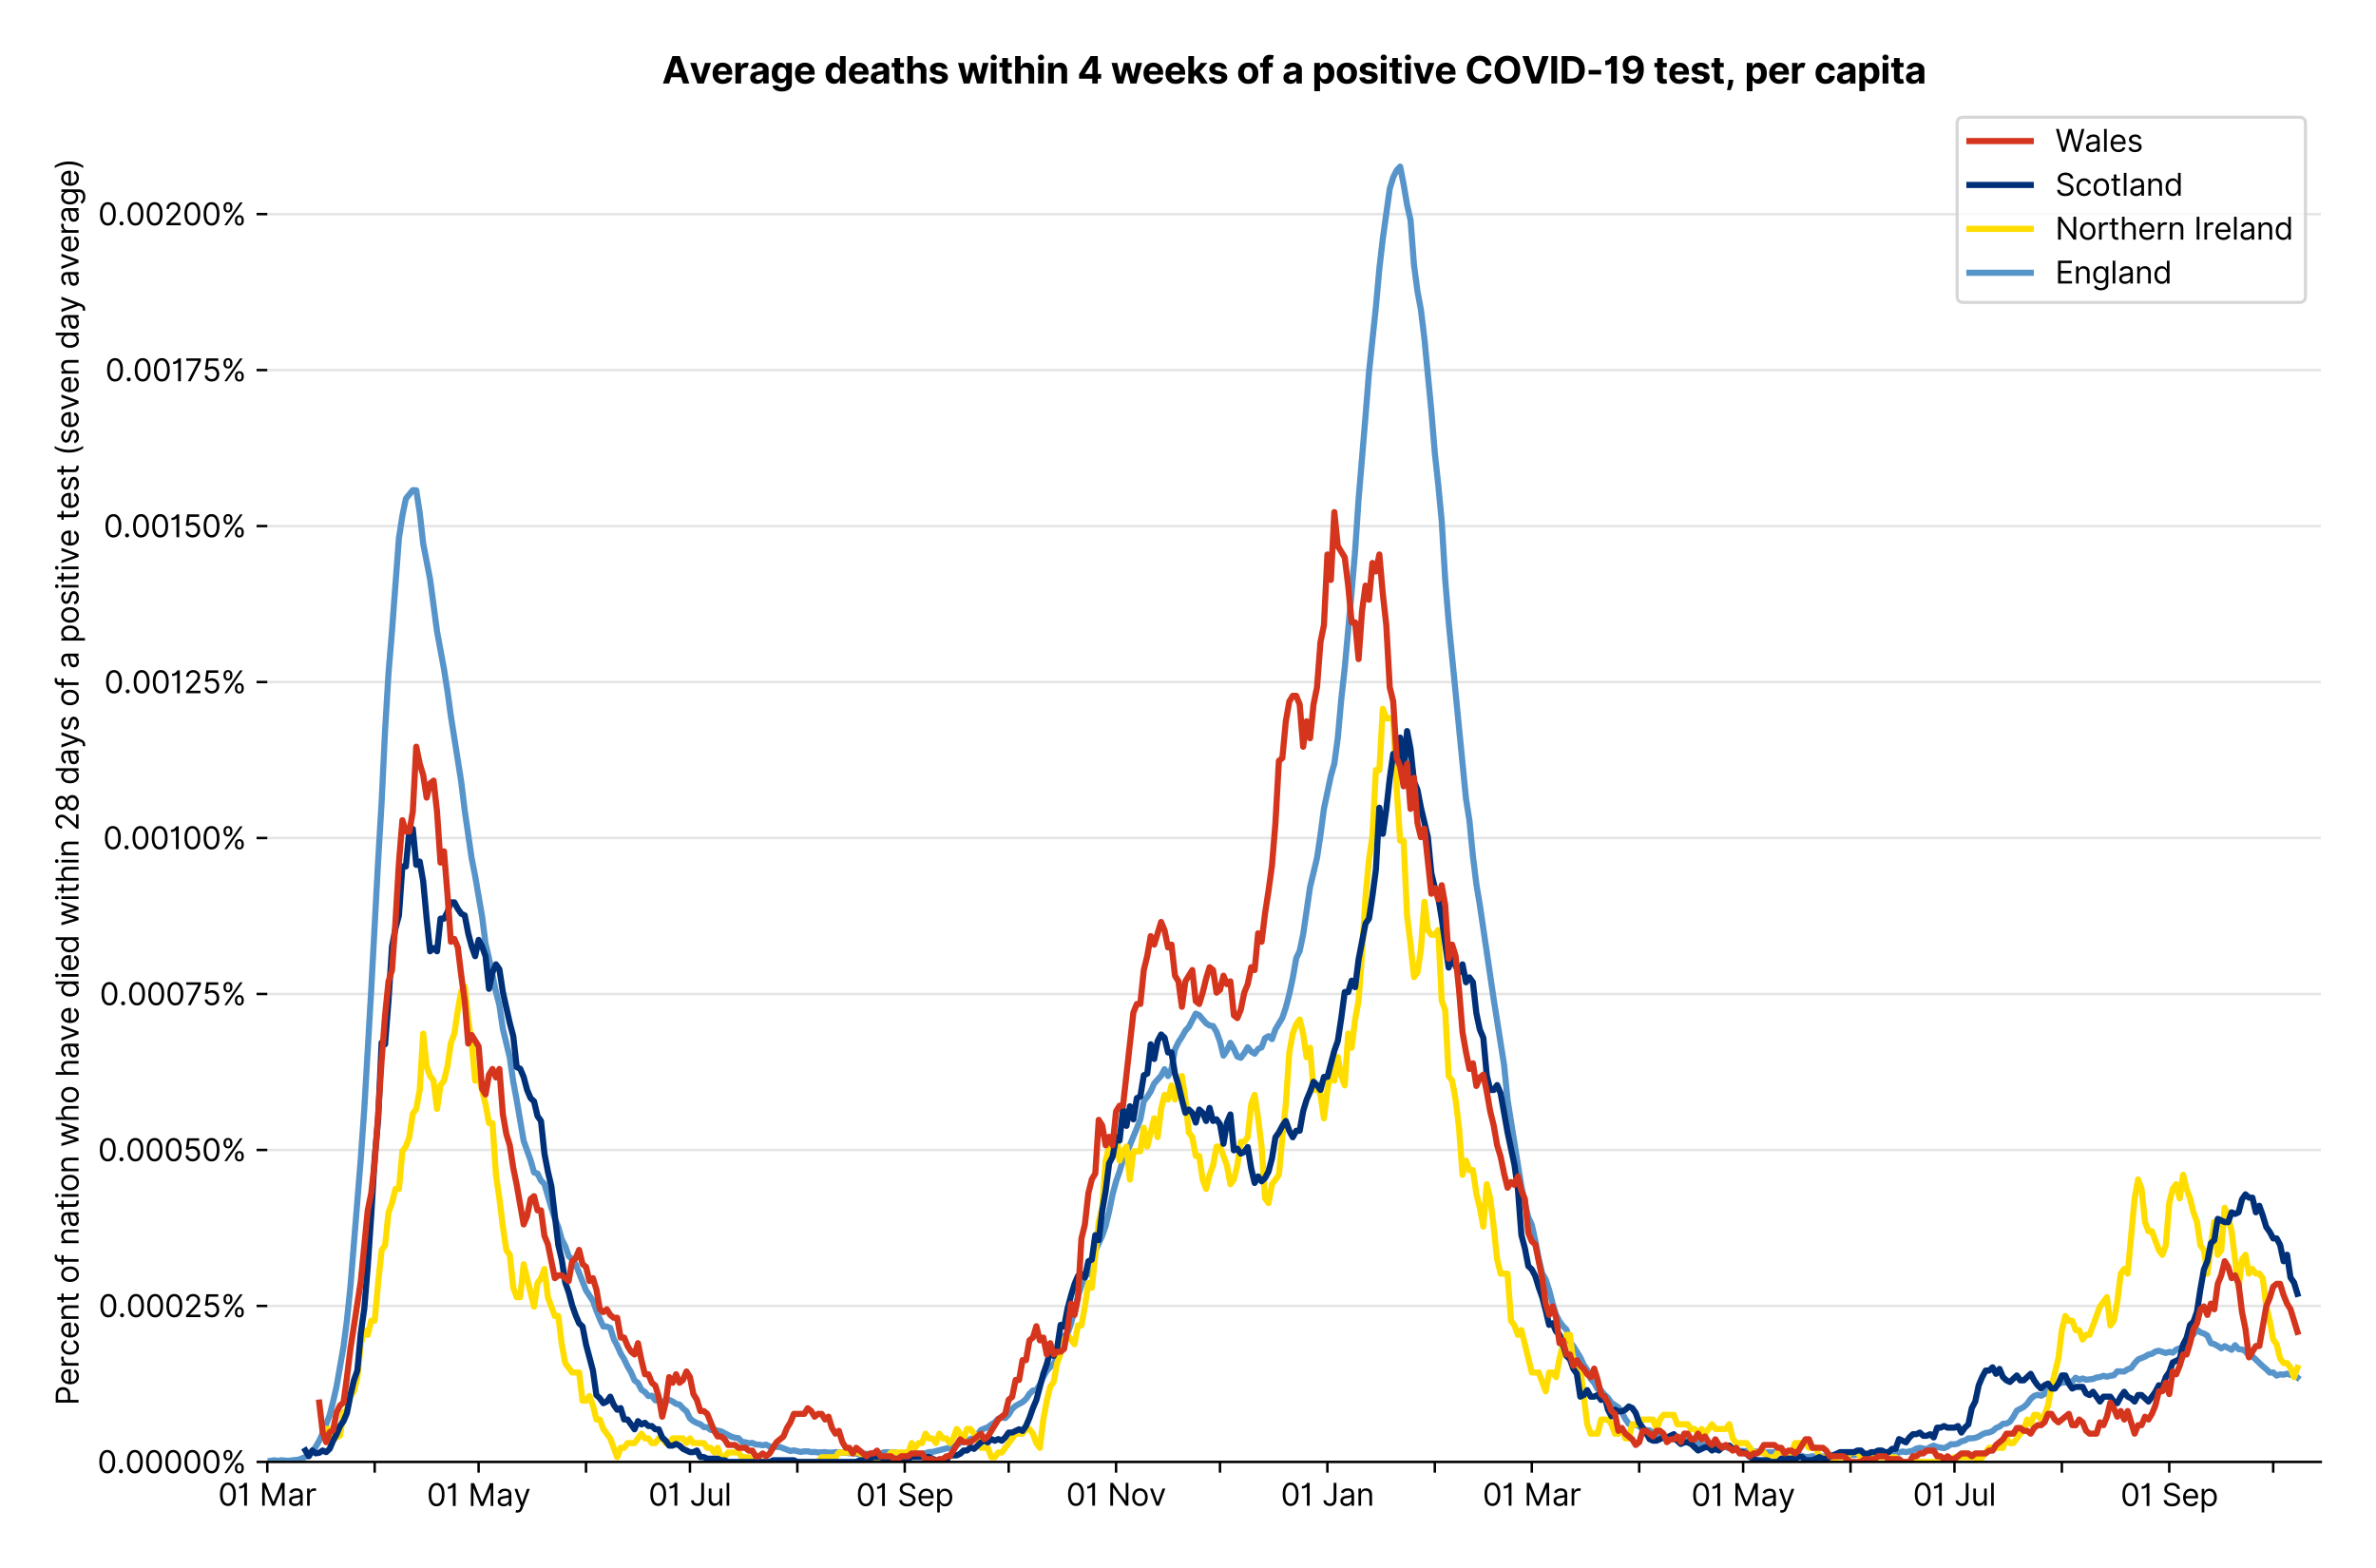 <?xml version="1.0" encoding="utf-8" standalone="no"?>
<!DOCTYPE svg PUBLIC "-//W3C//DTD SVG 1.1//EN"
  "http://www.w3.org/Graphics/SVG/1.1/DTD/svg11.dtd">
<svg version="1.1" viewBox="0 0 774.755 511.234" xmlns="http://www.w3.org/2000/svg" xmlns:xlink="http://www.w3.org/1999/xlink">
 <defs>
  <style type="text/css">*{stroke-linecap:butt;stroke-linejoin:round;}</style>
 </defs>
 <g id="figure_1">
  <g id="patch_1">
   <path d="M 0 511.234 
L 774.755 511.234 
L 774.755 0 
L 0 0 
z
" style="fill:#ffffff;"/>
  </g>
  <g id="axes_1">
   <g id="patch_2">
    <path d="M 87.155 476.745 
L 756.755 476.745 
L 756.755 33.225 
L 87.155 33.225 
z
" style="fill:#ffffff;"/>
   </g>
   <g id="matplotlib.axis_1">
    <g id="xtick_1">
     <g id="line2d_1">
      <defs>
       <path d="M 0 0 
L 0 3.5 
" id="m8d0d807ebc" style="stroke:#000000;stroke-width:0.8;"/>
      </defs>
      <g>
       <use style="stroke:#000000;stroke-width:0.8;" x="87.155" xlink:href="#m8d0d807ebc" y="476.745"/>
      </g>
     </g>
     <g id="text_1">
      <!-- 01 Mar -->
      <g transform="translate(71.118 491.018)scale(0.1 -0.1)">
       <defs>
        <path d="M 2000 -64 
Q 1230 -64 806 561 
Q 382 1186 382 2327 
Q 382 3459 809 4088 
Q 1236 4718 2000 4718 
Q 2764 4718 3191 4088 
Q 3618 3459 3618 2327 
Q 3618 1186 3194 561 
Q 2771 -64 2000 -64 
z
M 2000 436 
Q 2509 436 2791 927 
Q 3073 1418 3073 2327 
Q 3073 3234 2789 3730 
Q 2505 4227 2000 4227 
Q 1496 4227 1211 3730 
Q 927 3234 927 2327 
Q 927 1418 1210 927 
Q 1493 436 2000 436 
z
" id="Inter-Regular-30" transform="scale(0.016)"/>
        <path d="M 1973 4655 
L 1973 0 
L 1409 0 
L 1409 3836 
L 1373 3836 
Q 1341 3773 1209 3692 
Q 1077 3611 868 3551 
Q 659 3491 391 3491 
L 391 3964 
Q 661 3964 859 4061 
Q 1057 4159 1190 4291 
Q 1323 4423 1392 4529 
Q 1461 4636 1473 4655 
L 1973 4655 
z
" id="Inter-Regular-31" transform="scale(0.016)"/>
        <path id="Inter-Regular-20" transform="scale(0.016)"/>
        <path d="M 564 4655 
L 1236 4655 
L 2818 791 
L 2873 791 
L 4455 4655 
L 5127 4655 
L 5127 0 
L 4600 0 
L 4600 3536 
L 4555 3536 
L 3100 0 
L 2591 0 
L 1136 3536 
L 1091 3536 
L 1091 0 
L 564 0 
L 564 4655 
z
" id="Inter-Regular-4d" transform="scale(0.016)"/>
        <path d="M 1518 -82 
Q 1186 -82 916 44 
Q 646 170 486 410 
Q 327 650 327 991 
Q 327 1291 445 1478 
Q 564 1666 761 1773 
Q 959 1880 1199 1933 
Q 1439 1986 1682 2018 
Q 2000 2059 2199 2080 
Q 2398 2102 2490 2154 
Q 2582 2207 2582 2336 
L 2582 2355 
Q 2582 2691 2399 2877 
Q 2216 3064 1846 3064 
Q 1461 3064 1243 2895 
Q 1025 2727 936 2536 
L 427 2718 
Q 564 3036 792 3214 
Q 1021 3393 1292 3464 
Q 1564 3536 1827 3536 
Q 1996 3536 2215 3496 
Q 2434 3457 2640 3334 
Q 2846 3211 2982 2963 
Q 3118 2716 3118 2300 
L 3118 0 
L 2582 0 
L 2582 473 
L 2555 473 
Q 2500 359 2373 229 
Q 2246 100 2034 9 
Q 1823 -82 1518 -82 
z
M 1600 400 
Q 1918 400 2137 525 
Q 2357 650 2469 847 
Q 2582 1045 2582 1264 
L 2582 1755 
Q 2548 1714 2433 1681 
Q 2318 1648 2169 1624 
Q 2021 1600 1881 1583 
Q 1741 1566 1655 1555 
Q 1446 1527 1265 1467 
Q 1084 1407 974 1287 
Q 864 1168 864 964 
Q 864 684 1072 542 
Q 1280 400 1600 400 
z
" id="Inter-Regular-61" transform="scale(0.016)"/>
        <path d="M 491 0 
L 491 3491 
L 1009 3491 
L 1009 2964 
L 1046 2964 
Q 1139 3223 1389 3384 
Q 1639 3545 1955 3545 
Q 2100 3545 2209 3511 
Q 2318 3477 2400 3418 
L 2218 2964 
Q 2161 2993 2085 3010 
Q 2009 3027 1909 3027 
Q 1527 3027 1277 2794 
Q 1027 2561 1027 2209 
L 1027 0 
L 491 0 
z
" id="Inter-Regular-72" transform="scale(0.016)"/>
       </defs>
       <use xlink:href="#Inter-Regular-30"/>
       <use x="62.5" xlink:href="#Inter-Regular-31"/>
       <use x="106.676" xlink:href="#Inter-Regular-20"/>
       <use x="134.801" xlink:href="#Inter-Regular-4d"/>
       <use x="225.994" xlink:href="#Inter-Regular-61"/>
       <use x="282.386" xlink:href="#Inter-Regular-72"/>
      </g>
     </g>
    </g>
    <g id="xtick_2">
     <g id="line2d_2">
      <g>
       <use style="stroke:#000000;stroke-width:0.8;" x="122.174" xlink:href="#m8d0d807ebc" y="476.745"/>
      </g>
     </g>
    </g>
    <g id="xtick_3">
     <g id="line2d_3">
      <g>
       <use style="stroke:#000000;stroke-width:0.8;" x="156.064" xlink:href="#m8d0d807ebc" y="476.745"/>
      </g>
     </g>
     <g id="text_2">
      <!-- 01 May -->
      <g transform="translate(139.161 491.117)scale(0.1 -0.1)">
       <defs>
        <path d="M 818 -1355 
Q 682 -1355 575 -1333 
Q 468 -1311 427 -1291 
L 564 -818 
Q 857 -893 1053 -814 
Q 1250 -736 1391 -345 
L 1509 -18 
L 218 3491 
L 800 3491 
L 1764 709 
L 1800 709 
L 2764 3491 
L 3346 3491 
L 1846 -564 
Q 1550 -1355 818 -1355 
z
" id="Inter-Regular-79" transform="scale(0.016)"/>
       </defs>
       <use xlink:href="#Inter-Regular-30"/>
       <use x="62.5" xlink:href="#Inter-Regular-31"/>
       <use x="106.676" xlink:href="#Inter-Regular-20"/>
       <use x="134.801" xlink:href="#Inter-Regular-4d"/>
       <use x="225.994" xlink:href="#Inter-Regular-61"/>
       <use x="282.386" xlink:href="#Inter-Regular-79"/>
      </g>
     </g>
    </g>
    <g id="xtick_4">
     <g id="line2d_4">
      <g>
       <use style="stroke:#000000;stroke-width:0.8;" x="191.084" xlink:href="#m8d0d807ebc" y="476.745"/>
      </g>
     </g>
    </g>
    <g id="xtick_5">
     <g id="line2d_5">
      <g>
       <use style="stroke:#000000;stroke-width:0.8;" x="224.974" xlink:href="#m8d0d807ebc" y="476.745"/>
      </g>
     </g>
     <g id="text_3">
      <!-- 01 Jul -->
      <g transform="translate(211.43 491.018)scale(0.1 -0.1)">
       <defs>
        <path d="M 2346 4655 
L 2909 4655 
L 2909 1327 
Q 2909 657 2549 296 
Q 2189 -64 1582 -64 
Q 1200 -64 902 76 
Q 605 216 434 475 
Q 264 734 264 1091 
L 818 1091 
Q 818 795 1034 615 
Q 1250 436 1582 436 
Q 1948 436 2147 664 
Q 2346 893 2346 1327 
L 2346 4655 
z
" id="Inter-Regular-4a" transform="scale(0.016)"/>
        <path d="M 2691 1427 
L 2691 3491 
L 3227 3491 
L 3227 0 
L 2691 0 
L 2691 591 
L 2655 591 
Q 2532 325 2273 140 
Q 2014 -45 1618 -45 
Q 1127 -45 809 280 
Q 491 605 491 1273 
L 491 3491 
L 1027 3491 
L 1027 1309 
Q 1027 927 1242 700 
Q 1457 473 1791 473 
Q 1991 473 2199 575 
Q 2407 677 2549 888 
Q 2691 1100 2691 1427 
z
" id="Inter-Regular-75" transform="scale(0.016)"/>
        <path d="M 1027 4655 
L 1027 0 
L 491 0 
L 491 4655 
L 1027 4655 
z
" id="Inter-Regular-6c" transform="scale(0.016)"/>
       </defs>
       <use xlink:href="#Inter-Regular-30"/>
       <use x="62.5" xlink:href="#Inter-Regular-31"/>
       <use x="106.676" xlink:href="#Inter-Regular-20"/>
       <use x="134.801" xlink:href="#Inter-Regular-4a"/>
       <use x="189.063" xlink:href="#Inter-Regular-75"/>
       <use x="247.159" xlink:href="#Inter-Regular-6c"/>
      </g>
     </g>
    </g>
    <g id="xtick_6">
     <g id="line2d_6">
      <g>
       <use style="stroke:#000000;stroke-width:0.8;" x="259.994" xlink:href="#m8d0d807ebc" y="476.745"/>
      </g>
     </g>
    </g>
    <g id="xtick_7">
     <g id="line2d_7">
      <g>
       <use style="stroke:#000000;stroke-width:0.8;" x="295.014" xlink:href="#m8d0d807ebc" y="476.745"/>
      </g>
     </g>
     <g id="text_4">
      <!-- 01 Sep -->
      <g transform="translate(279.126 491.117)scale(0.1 -0.1)">
       <defs>
        <path d="M 3109 3491 
Q 3068 3836 2777 4027 
Q 2486 4218 2064 4218 
Q 1600 4218 1318 3999 
Q 1036 3780 1036 3445 
Q 1036 3195 1189 3042 
Q 1343 2889 1553 2803 
Q 1764 2718 1936 2673 
L 2409 2545 
Q 2591 2498 2815 2414 
Q 3039 2330 3244 2185 
Q 3450 2041 3584 1816 
Q 3718 1591 3718 1264 
Q 3718 886 3521 581 
Q 3325 277 2949 97 
Q 2573 -82 2036 -82 
Q 1286 -82 845 272 
Q 405 627 364 1200 
L 946 1200 
Q 968 936 1124 764 
Q 1280 593 1519 510 
Q 1759 427 2036 427 
Q 2359 427 2616 533 
Q 2873 639 3023 828 
Q 3173 1018 3173 1273 
Q 3173 1505 3043 1650 
Q 2914 1795 2702 1886 
Q 2491 1977 2246 2045 
L 1673 2209 
Q 1127 2366 809 2657 
Q 491 2948 491 3418 
Q 491 3809 703 4101 
Q 916 4393 1276 4555 
Q 1636 4718 2082 4718 
Q 2532 4718 2882 4558 
Q 3232 4398 3437 4120 
Q 3643 3843 3655 3491 
L 3109 3491 
z
" id="Inter-Regular-53" transform="scale(0.016)"/>
        <path d="M 1955 -73 
Q 1450 -73 1085 151 
Q 721 375 524 778 
Q 327 1182 327 1718 
Q 327 2255 524 2665 
Q 721 3075 1074 3305 
Q 1427 3536 1900 3536 
Q 2173 3536 2439 3445 
Q 2705 3355 2923 3151 
Q 3141 2948 3270 2614 
Q 3400 2280 3400 1791 
L 3400 1564 
L 866 1564 
Q 884 1005 1183 707 
Q 1482 409 1955 409 
Q 2271 409 2498 545 
Q 2725 682 2827 955 
L 3346 809 
Q 3223 414 2854 170 
Q 2486 -73 1955 -73 
z
M 866 2027 
L 2855 2027 
Q 2855 2470 2595 2762 
Q 2336 3055 1900 3055 
Q 1593 3055 1368 2911 
Q 1143 2768 1013 2533 
Q 884 2298 866 2027 
z
" id="Inter-Regular-65" transform="scale(0.016)"/>
        <path d="M 491 -1309 
L 491 3491 
L 1009 3491 
L 1009 2936 
L 1073 2936 
Q 1132 3027 1237 3169 
Q 1343 3311 1542 3423 
Q 1741 3536 2082 3536 
Q 2523 3536 2859 3315 
Q 3196 3095 3384 2690 
Q 3573 2286 3573 1736 
Q 3573 1182 3384 776 
Q 3196 370 2861 148 
Q 2527 -73 2091 -73 
Q 1755 -73 1552 39 
Q 1350 152 1241 296 
Q 1132 441 1073 536 
L 1027 536 
L 1027 -1309 
L 491 -1309 
z
M 1018 1745 
Q 1018 1152 1276 780 
Q 1534 409 2018 409 
Q 2355 409 2581 587 
Q 2807 766 2921 1069 
Q 3036 1373 3036 1745 
Q 3036 2114 2923 2410 
Q 2811 2707 2585 2881 
Q 2359 3055 2018 3055 
Q 1527 3055 1272 2693 
Q 1018 2332 1018 1745 
z
" id="Inter-Regular-70" transform="scale(0.016)"/>
       </defs>
       <use xlink:href="#Inter-Regular-30"/>
       <use x="62.5" xlink:href="#Inter-Regular-31"/>
       <use x="106.676" xlink:href="#Inter-Regular-20"/>
       <use x="134.801" xlink:href="#Inter-Regular-53"/>
       <use x="198.58" xlink:href="#Inter-Regular-65"/>
       <use x="256.818" xlink:href="#Inter-Regular-70"/>
      </g>
     </g>
    </g>
    <g id="xtick_8">
     <g id="line2d_8">
      <g>
       <use style="stroke:#000000;stroke-width:0.8;" x="328.904" xlink:href="#m8d0d807ebc" y="476.745"/>
      </g>
     </g>
    </g>
    <g id="xtick_9">
     <g id="line2d_9">
      <g>
       <use style="stroke:#000000;stroke-width:0.8;" x="363.923" xlink:href="#m8d0d807ebc" y="476.745"/>
      </g>
     </g>
     <g id="text_5">
      <!-- 01 Nov -->
      <g transform="translate(347.652 491.018)scale(0.1 -0.1)">
       <defs>
        <path d="M 4255 4655 
L 4255 0 
L 3709 0 
L 1173 3655 
L 1127 3655 
L 1127 0 
L 564 0 
L 564 4655 
L 1109 4655 
L 3655 991 
L 3700 991 
L 3700 4655 
L 4255 4655 
z
" id="Inter-Regular-4e" transform="scale(0.016)"/>
        <path d="M 1909 -73 
Q 1436 -73 1080 152 
Q 725 377 526 781 
Q 327 1186 327 1727 
Q 327 2273 526 2679 
Q 725 3086 1080 3311 
Q 1436 3536 1909 3536 
Q 2382 3536 2737 3311 
Q 3093 3086 3292 2679 
Q 3491 2273 3491 1727 
Q 3491 1186 3292 781 
Q 3093 377 2737 152 
Q 2382 -73 1909 -73 
z
M 1909 409 
Q 2268 409 2500 593 
Q 2732 777 2843 1077 
Q 2955 1377 2955 1727 
Q 2955 2077 2843 2379 
Q 2732 2682 2500 2868 
Q 2268 3055 1909 3055 
Q 1550 3055 1318 2868 
Q 1086 2682 975 2379 
Q 864 2077 864 1727 
Q 864 1377 975 1077 
Q 1086 777 1318 593 
Q 1550 409 1909 409 
z
" id="Inter-Regular-6f" transform="scale(0.016)"/>
        <path d="M 3346 3491 
L 2055 0 
L 1509 0 
L 218 3491 
L 800 3491 
L 1764 709 
L 1800 709 
L 2764 3491 
L 3346 3491 
z
" id="Inter-Regular-76" transform="scale(0.016)"/>
       </defs>
       <use xlink:href="#Inter-Regular-30"/>
       <use x="62.5" xlink:href="#Inter-Regular-31"/>
       <use x="106.676" xlink:href="#Inter-Regular-20"/>
       <use x="134.801" xlink:href="#Inter-Regular-4e"/>
       <use x="210.085" xlink:href="#Inter-Regular-6f"/>
       <use x="269.744" xlink:href="#Inter-Regular-76"/>
      </g>
     </g>
    </g>
    <g id="xtick_10">
     <g id="line2d_10">
      <g>
       <use style="stroke:#000000;stroke-width:0.8;" x="397.813" xlink:href="#m8d0d807ebc" y="476.745"/>
      </g>
     </g>
    </g>
    <g id="xtick_11">
     <g id="line2d_11">
      <g>
       <use style="stroke:#000000;stroke-width:0.8;" x="432.833" xlink:href="#m8d0d807ebc" y="476.745"/>
      </g>
     </g>
     <g id="text_6">
      <!-- 01 Jan -->
      <g transform="translate(417.634 491.018)scale(0.1 -0.1)">
       <defs>
        <path d="M 1027 2100 
L 1027 0 
L 491 0 
L 491 3491 
L 1009 3491 
L 1009 2945 
L 1055 2945 
Q 1177 3211 1427 3373 
Q 1677 3536 2073 3536 
Q 2602 3536 2928 3211 
Q 3255 2886 3255 2218 
L 3255 0 
L 2718 0 
L 2718 2182 
Q 2718 2593 2504 2824 
Q 2291 3055 1918 3055 
Q 1534 3055 1280 2806 
Q 1027 2557 1027 2100 
z
" id="Inter-Regular-6e" transform="scale(0.016)"/>
       </defs>
       <use xlink:href="#Inter-Regular-30"/>
       <use x="62.5" xlink:href="#Inter-Regular-31"/>
       <use x="106.676" xlink:href="#Inter-Regular-20"/>
       <use x="134.801" xlink:href="#Inter-Regular-4a"/>
       <use x="189.063" xlink:href="#Inter-Regular-61"/>
       <use x="245.455" xlink:href="#Inter-Regular-6e"/>
      </g>
     </g>
    </g>
    <g id="xtick_12">
     <g id="line2d_12">
      <g>
       <use style="stroke:#000000;stroke-width:0.8;" x="467.853" xlink:href="#m8d0d807ebc" y="476.745"/>
      </g>
     </g>
    </g>
    <g id="xtick_13">
     <g id="line2d_13">
      <g>
       <use style="stroke:#000000;stroke-width:0.8;" x="499.483" xlink:href="#m8d0d807ebc" y="476.745"/>
      </g>
     </g>
     <g id="text_7">
      <!-- 01 Mar -->
      <g transform="translate(483.447 491.018)scale(0.1 -0.1)">
       <use xlink:href="#Inter-Regular-30"/>
       <use x="62.5" xlink:href="#Inter-Regular-31"/>
       <use x="106.676" xlink:href="#Inter-Regular-20"/>
       <use x="134.801" xlink:href="#Inter-Regular-4d"/>
       <use x="225.994" xlink:href="#Inter-Regular-61"/>
       <use x="282.386" xlink:href="#Inter-Regular-72"/>
      </g>
     </g>
    </g>
    <g id="xtick_14">
     <g id="line2d_14">
      <g>
       <use style="stroke:#000000;stroke-width:0.8;" x="534.503" xlink:href="#m8d0d807ebc" y="476.745"/>
      </g>
     </g>
    </g>
    <g id="xtick_15">
     <g id="line2d_15">
      <g>
       <use style="stroke:#000000;stroke-width:0.8;" x="568.393" xlink:href="#m8d0d807ebc" y="476.745"/>
      </g>
     </g>
     <g id="text_8">
      <!-- 01 May -->
      <g transform="translate(551.49 491.117)scale(0.1 -0.1)">
       <use xlink:href="#Inter-Regular-30"/>
       <use x="62.5" xlink:href="#Inter-Regular-31"/>
       <use x="106.676" xlink:href="#Inter-Regular-20"/>
       <use x="134.801" xlink:href="#Inter-Regular-4d"/>
       <use x="225.994" xlink:href="#Inter-Regular-61"/>
       <use x="282.386" xlink:href="#Inter-Regular-79"/>
      </g>
     </g>
    </g>
    <g id="xtick_16">
     <g id="line2d_16">
      <g>
       <use style="stroke:#000000;stroke-width:0.8;" x="603.413" xlink:href="#m8d0d807ebc" y="476.745"/>
      </g>
     </g>
    </g>
    <g id="xtick_17">
     <g id="line2d_17">
      <g>
       <use style="stroke:#000000;stroke-width:0.8;" x="637.303" xlink:href="#m8d0d807ebc" y="476.745"/>
      </g>
     </g>
     <g id="text_9">
      <!-- 01 Jul -->
      <g transform="translate(623.759 491.018)scale(0.1 -0.1)">
       <use xlink:href="#Inter-Regular-30"/>
       <use x="62.5" xlink:href="#Inter-Regular-31"/>
       <use x="106.676" xlink:href="#Inter-Regular-20"/>
       <use x="134.801" xlink:href="#Inter-Regular-4a"/>
       <use x="189.063" xlink:href="#Inter-Regular-75"/>
       <use x="247.159" xlink:href="#Inter-Regular-6c"/>
      </g>
     </g>
    </g>
    <g id="xtick_18">
     <g id="line2d_18">
      <g>
       <use style="stroke:#000000;stroke-width:0.8;" x="672.323" xlink:href="#m8d0d807ebc" y="476.745"/>
      </g>
     </g>
    </g>
    <g id="xtick_19">
     <g id="line2d_19">
      <g>
       <use style="stroke:#000000;stroke-width:0.8;" x="707.342" xlink:href="#m8d0d807ebc" y="476.745"/>
      </g>
     </g>
     <g id="text_10">
      <!-- 01 Sep -->
      <g transform="translate(691.455 491.117)scale(0.1 -0.1)">
       <use xlink:href="#Inter-Regular-30"/>
       <use x="62.5" xlink:href="#Inter-Regular-31"/>
       <use x="106.676" xlink:href="#Inter-Regular-20"/>
       <use x="134.801" xlink:href="#Inter-Regular-53"/>
       <use x="198.58" xlink:href="#Inter-Regular-65"/>
       <use x="256.818" xlink:href="#Inter-Regular-70"/>
      </g>
     </g>
    </g>
    <g id="xtick_20">
     <g id="line2d_20">
      <g>
       <use style="stroke:#000000;stroke-width:0.8;" x="741.232" xlink:href="#m8d0d807ebc" y="476.745"/>
      </g>
     </g>
    </g>
   </g>
   <g id="matplotlib.axis_2">
    <g id="ytick_1">
     <g id="line2d_21">
      <path clip-path="url(#pdb28ea295a)" d="M 87.155 476.745 
L 756.755 476.745 
" style="fill:none;stroke:#e5e5e5;stroke-linecap:square;stroke-width:0.8;"/>
     </g>
     <g id="line2d_22">
      <defs>
       <path d="M 0 0 
L -3.5 0 
" id="me2752c70fa" style="stroke:#000000;stroke-width:0.8;"/>
      </defs>
      <g>
       <use style="stroke:#000000;stroke-width:0.8;" x="87.155" xlink:href="#me2752c70fa" y="476.745"/>
      </g>
     </g>
     <g id="text_11">
      <!-- 0.00000% -->
      <g transform="translate(31.773 480.382)scale(0.1 -0.1)">
       <defs>
        <path d="M 882 -36 
Q 714 -36 593 84 
Q 473 205 473 373 
Q 473 541 593 661 
Q 714 782 882 782 
Q 1050 782 1170 661 
Q 1291 541 1291 373 
Q 1291 205 1170 84 
Q 1050 -36 882 -36 
z
" id="Inter-Regular-2e" transform="scale(0.016)"/>
        <path d="M 2855 873 
L 2855 1118 
Q 2855 1373 2960 1585 
Q 3066 1798 3269 1926 
Q 3473 2055 3764 2055 
Q 4059 2055 4259 1926 
Q 4459 1798 4561 1585 
Q 4664 1373 4664 1118 
L 4664 873 
Q 4664 618 4560 405 
Q 4457 193 4256 64 
Q 4055 -64 3764 -64 
Q 3468 -64 3266 64 
Q 3064 193 2959 405 
Q 2855 618 2855 873 
z
M 536 3536 
L 536 3782 
Q 536 4036 642 4248 
Q 748 4461 951 4589 
Q 1155 4718 1446 4718 
Q 1741 4718 1941 4589 
Q 2141 4461 2243 4248 
Q 2346 4036 2346 3782 
L 2346 3536 
Q 2346 3282 2242 3069 
Q 2139 2857 1937 2728 
Q 1736 2600 1446 2600 
Q 1150 2600 948 2728 
Q 746 2857 641 3069 
Q 536 3282 536 3536 
z
M 709 0 
L 3909 4655 
L 4427 4655 
L 1227 0 
L 709 0 
z
M 3318 1118 
L 3318 873 
Q 3318 661 3418 494 
Q 3518 327 3764 327 
Q 4002 327 4101 494 
Q 4200 661 4200 873 
L 4200 1118 
Q 4200 1330 4104 1497 
Q 4009 1664 3764 1664 
Q 3525 1664 3421 1497 
Q 3318 1330 3318 1118 
z
M 1000 3782 
L 1000 3536 
Q 1000 3325 1100 3158 
Q 1200 2991 1446 2991 
Q 1684 2991 1783 3158 
Q 1882 3325 1882 3536 
L 1882 3782 
Q 1882 3993 1786 4160 
Q 1691 4327 1446 4327 
Q 1207 4327 1103 4160 
Q 1000 3993 1000 3782 
z
" id="Inter-Regular-25" transform="scale(0.016)"/>
       </defs>
       <use xlink:href="#Inter-Regular-30"/>
       <use x="62.5" xlink:href="#Inter-Regular-2e"/>
       <use x="90.057" xlink:href="#Inter-Regular-30"/>
       <use x="152.557" xlink:href="#Inter-Regular-30"/>
       <use x="215.057" xlink:href="#Inter-Regular-30"/>
       <use x="277.557" xlink:href="#Inter-Regular-30"/>
       <use x="340.057" xlink:href="#Inter-Regular-30"/>
       <use x="402.557" xlink:href="#Inter-Regular-25"/>
      </g>
     </g>
    </g>
    <g id="ytick_2">
     <g id="line2d_23">
      <path clip-path="url(#pdb28ea295a)" d="M 87.155 425.88 
L 756.755 425.88 
" style="fill:none;stroke:#e5e5e5;stroke-linecap:square;stroke-width:0.8;"/>
     </g>
     <g id="line2d_24">
      <g>
       <use style="stroke:#000000;stroke-width:0.8;" x="87.155" xlink:href="#me2752c70fa" y="425.88"/>
      </g>
     </g>
     <g id="text_12">
      <!-- 0.00025% -->
      <g transform="translate(32.142 429.517)scale(0.1 -0.1)">
       <defs>
        <path d="M 482 0 
L 482 409 
L 2018 2091 
Q 2289 2386 2464 2605 
Q 2639 2825 2724 3019 
Q 2809 3214 2809 3427 
Q 2809 3795 2553 4011 
Q 2298 4227 1918 4227 
Q 1514 4227 1275 3985 
Q 1036 3743 1036 3345 
L 500 3345 
Q 500 3755 688 4064 
Q 877 4373 1203 4545 
Q 1530 4718 1936 4718 
Q 2346 4718 2661 4545 
Q 2977 4373 3156 4079 
Q 3336 3786 3336 3427 
Q 3336 3170 3244 2926 
Q 3152 2682 2926 2383 
Q 2700 2084 2300 1655 
L 1255 536 
L 1255 500 
L 3418 500 
L 3418 0 
L 482 0 
z
" id="Inter-Regular-32" transform="scale(0.016)"/>
        <path d="M 1936 -64 
Q 1536 -64 1216 95 
Q 896 255 702 532 
Q 509 809 491 1164 
L 1036 1164 
Q 1068 848 1324 642 
Q 1580 436 1936 436 
Q 2223 436 2447 570 
Q 2671 705 2799 940 
Q 2927 1175 2927 1473 
Q 2927 1777 2794 2017 
Q 2661 2257 2429 2395 
Q 2198 2534 1900 2536 
Q 1686 2539 1461 2472 
Q 1236 2405 1091 2300 
L 564 2364 
L 846 4655 
L 3264 4655 
L 3264 4155 
L 1318 4155 
L 1155 2782 
L 1182 2782 
Q 1325 2895 1541 2970 
Q 1757 3045 1991 3045 
Q 2418 3045 2753 2842 
Q 3089 2639 3281 2286 
Q 3473 1934 3473 1482 
Q 3473 1036 3274 687 
Q 3075 339 2727 137 
Q 2380 -64 1936 -64 
z
" id="Inter-Regular-35" transform="scale(0.016)"/>
       </defs>
       <use xlink:href="#Inter-Regular-30"/>
       <use x="62.5" xlink:href="#Inter-Regular-2e"/>
       <use x="90.057" xlink:href="#Inter-Regular-30"/>
       <use x="152.557" xlink:href="#Inter-Regular-30"/>
       <use x="215.057" xlink:href="#Inter-Regular-30"/>
       <use x="277.557" xlink:href="#Inter-Regular-32"/>
       <use x="338.068" xlink:href="#Inter-Regular-35"/>
       <use x="398.864" xlink:href="#Inter-Regular-25"/>
      </g>
     </g>
    </g>
    <g id="ytick_3">
     <g id="line2d_25">
      <path clip-path="url(#pdb28ea295a)" d="M 87.155 375.016 
L 756.755 375.016 
" style="fill:none;stroke:#e5e5e5;stroke-linecap:square;stroke-width:0.8;"/>
     </g>
     <g id="line2d_26">
      <g>
       <use style="stroke:#000000;stroke-width:0.8;" x="87.155" xlink:href="#me2752c70fa" y="375.016"/>
      </g>
     </g>
     <g id="text_13">
      <!-- 0.00050% -->
      <g transform="translate(31.944 378.652)scale(0.1 -0.1)">
       <use xlink:href="#Inter-Regular-30"/>
       <use x="62.5" xlink:href="#Inter-Regular-2e"/>
       <use x="90.057" xlink:href="#Inter-Regular-30"/>
       <use x="152.557" xlink:href="#Inter-Regular-30"/>
       <use x="215.057" xlink:href="#Inter-Regular-30"/>
       <use x="277.557" xlink:href="#Inter-Regular-35"/>
       <use x="338.352" xlink:href="#Inter-Regular-30"/>
       <use x="400.852" xlink:href="#Inter-Regular-25"/>
      </g>
     </g>
    </g>
    <g id="ytick_4">
     <g id="line2d_27">
      <path clip-path="url(#pdb28ea295a)" d="M 87.155 324.151 
L 756.755 324.151 
" style="fill:none;stroke:#e5e5e5;stroke-linecap:square;stroke-width:0.8;"/>
     </g>
     <g id="line2d_28">
      <g>
       <use style="stroke:#000000;stroke-width:0.8;" x="87.155" xlink:href="#me2752c70fa" y="324.151"/>
      </g>
     </g>
     <g id="text_14">
      <!-- 0.00075% -->
      <g transform="translate(32.483 327.788)scale(0.1 -0.1)">
       <defs>
        <path d="M 627 0 
L 2709 4118 
L 2709 4155 
L 309 4155 
L 309 4655 
L 3291 4655 
L 3291 4127 
L 1218 0 
L 627 0 
z
" id="Inter-Regular-37" transform="scale(0.016)"/>
       </defs>
       <use xlink:href="#Inter-Regular-30"/>
       <use x="62.5" xlink:href="#Inter-Regular-2e"/>
       <use x="90.057" xlink:href="#Inter-Regular-30"/>
       <use x="152.557" xlink:href="#Inter-Regular-30"/>
       <use x="215.057" xlink:href="#Inter-Regular-30"/>
       <use x="277.557" xlink:href="#Inter-Regular-37"/>
       <use x="334.659" xlink:href="#Inter-Regular-35"/>
       <use x="395.455" xlink:href="#Inter-Regular-25"/>
      </g>
     </g>
    </g>
    <g id="ytick_5">
     <g id="line2d_29">
      <path clip-path="url(#pdb28ea295a)" d="M 87.155 273.286 
L 756.755 273.286 
" style="fill:none;stroke:#e5e5e5;stroke-linecap:square;stroke-width:0.8;"/>
     </g>
     <g id="line2d_30">
      <g>
       <use style="stroke:#000000;stroke-width:0.8;" x="87.155" xlink:href="#me2752c70fa" y="273.286"/>
      </g>
     </g>
     <g id="text_15">
      <!-- 0.00100% -->
      <g transform="translate(33.606 276.923)scale(0.1 -0.1)">
       <use xlink:href="#Inter-Regular-30"/>
       <use x="62.5" xlink:href="#Inter-Regular-2e"/>
       <use x="90.057" xlink:href="#Inter-Regular-30"/>
       <use x="152.557" xlink:href="#Inter-Regular-30"/>
       <use x="215.057" xlink:href="#Inter-Regular-31"/>
       <use x="259.233" xlink:href="#Inter-Regular-30"/>
       <use x="321.733" xlink:href="#Inter-Regular-30"/>
       <use x="384.233" xlink:href="#Inter-Regular-25"/>
      </g>
     </g>
    </g>
    <g id="ytick_6">
     <g id="line2d_31">
      <path clip-path="url(#pdb28ea295a)" d="M 87.155 222.422 
L 756.755 222.422 
" style="fill:none;stroke:#e5e5e5;stroke-linecap:square;stroke-width:0.8;"/>
     </g>
     <g id="line2d_32">
      <g>
       <use style="stroke:#000000;stroke-width:0.8;" x="87.155" xlink:href="#me2752c70fa" y="222.422"/>
      </g>
     </g>
     <g id="text_16">
      <!-- 0.00125% -->
      <g transform="translate(33.975 226.058)scale(0.1 -0.1)">
       <use xlink:href="#Inter-Regular-30"/>
       <use x="62.5" xlink:href="#Inter-Regular-2e"/>
       <use x="90.057" xlink:href="#Inter-Regular-30"/>
       <use x="152.557" xlink:href="#Inter-Regular-30"/>
       <use x="215.057" xlink:href="#Inter-Regular-31"/>
       <use x="259.233" xlink:href="#Inter-Regular-32"/>
       <use x="319.744" xlink:href="#Inter-Regular-35"/>
       <use x="380.54" xlink:href="#Inter-Regular-25"/>
      </g>
     </g>
    </g>
    <g id="ytick_7">
     <g id="line2d_33">
      <path clip-path="url(#pdb28ea295a)" d="M 87.155 171.557 
L 756.755 171.557 
" style="fill:none;stroke:#e5e5e5;stroke-linecap:square;stroke-width:0.8;"/>
     </g>
     <g id="line2d_34">
      <g>
       <use style="stroke:#000000;stroke-width:0.8;" x="87.155" xlink:href="#me2752c70fa" y="171.557"/>
      </g>
     </g>
     <g id="text_17">
      <!-- 0.00150% -->
      <g transform="translate(33.777 175.194)scale(0.1 -0.1)">
       <use xlink:href="#Inter-Regular-30"/>
       <use x="62.5" xlink:href="#Inter-Regular-2e"/>
       <use x="90.057" xlink:href="#Inter-Regular-30"/>
       <use x="152.557" xlink:href="#Inter-Regular-30"/>
       <use x="215.057" xlink:href="#Inter-Regular-31"/>
       <use x="259.233" xlink:href="#Inter-Regular-35"/>
       <use x="320.028" xlink:href="#Inter-Regular-30"/>
       <use x="382.529" xlink:href="#Inter-Regular-25"/>
      </g>
     </g>
    </g>
    <g id="ytick_8">
     <g id="line2d_35">
      <path clip-path="url(#pdb28ea295a)" d="M 87.155 120.692 
L 756.755 120.692 
" style="fill:none;stroke:#e5e5e5;stroke-linecap:square;stroke-width:0.8;"/>
     </g>
     <g id="line2d_36">
      <g>
       <use style="stroke:#000000;stroke-width:0.8;" x="87.155" xlink:href="#me2752c70fa" y="120.692"/>
      </g>
     </g>
     <g id="text_18">
      <!-- 0.00175% -->
      <g transform="translate(34.316 124.329)scale(0.1 -0.1)">
       <use xlink:href="#Inter-Regular-30"/>
       <use x="62.5" xlink:href="#Inter-Regular-2e"/>
       <use x="90.057" xlink:href="#Inter-Regular-30"/>
       <use x="152.557" xlink:href="#Inter-Regular-30"/>
       <use x="215.057" xlink:href="#Inter-Regular-31"/>
       <use x="259.233" xlink:href="#Inter-Regular-37"/>
       <use x="316.335" xlink:href="#Inter-Regular-35"/>
       <use x="377.131" xlink:href="#Inter-Regular-25"/>
      </g>
     </g>
    </g>
    <g id="ytick_9">
     <g id="line2d_37">
      <path clip-path="url(#pdb28ea295a)" d="M 87.155 69.827 
L 756.755 69.827 
" style="fill:none;stroke:#e5e5e5;stroke-linecap:square;stroke-width:0.8;"/>
     </g>
     <g id="line2d_38">
      <g>
       <use style="stroke:#000000;stroke-width:0.8;" x="87.155" xlink:href="#me2752c70fa" y="69.827"/>
      </g>
     </g>
     <g id="text_19">
      <!-- 0.00200% -->
      <g transform="translate(31.972 73.464)scale(0.1 -0.1)">
       <use xlink:href="#Inter-Regular-30"/>
       <use x="62.5" xlink:href="#Inter-Regular-2e"/>
       <use x="90.057" xlink:href="#Inter-Regular-30"/>
       <use x="152.557" xlink:href="#Inter-Regular-30"/>
       <use x="215.057" xlink:href="#Inter-Regular-32"/>
       <use x="275.568" xlink:href="#Inter-Regular-30"/>
       <use x="338.068" xlink:href="#Inter-Regular-30"/>
       <use x="400.568" xlink:href="#Inter-Regular-25"/>
      </g>
     </g>
    </g>
    <g id="text_20">
     <!-- Percent of nation who have died within 28 days of a positive test (seven day average) -->
     <g transform="translate(25.614 458.305)rotate(-90)scale(0.1 -0.1)">
      <defs>
       <path d="M 564 0 
L 564 4655 
L 2136 4655 
Q 2684 4655 3033 4458 
Q 3382 4261 3550 3927 
Q 3718 3593 3718 3182 
Q 3718 2770 3551 2434 
Q 3384 2098 3036 1899 
Q 2689 1700 2146 1700 
L 1127 1700 
L 1127 0 
L 564 0 
z
M 1127 2200 
L 2127 2200 
Q 2689 2200 2926 2482 
Q 3164 2764 3164 3182 
Q 3164 3602 2925 3878 
Q 2686 4155 2118 4155 
L 1127 4155 
L 1127 2200 
z
" id="Inter-Regular-50" transform="scale(0.016)"/>
       <path d="M 1909 -73 
Q 1418 -73 1063 159 
Q 709 391 518 798 
Q 327 1205 327 1727 
Q 327 2259 524 2667 
Q 721 3075 1074 3305 
Q 1427 3536 1900 3536 
Q 2268 3536 2563 3400 
Q 2859 3264 3047 3018 
Q 3236 2773 3282 2445 
L 2746 2445 
Q 2684 2684 2474 2869 
Q 2264 3055 1909 3055 
Q 1439 3055 1151 2697 
Q 864 2339 864 1745 
Q 864 1139 1148 774 
Q 1432 409 1909 409 
Q 2223 409 2447 570 
Q 2671 732 2746 1018 
L 3282 1018 
Q 3236 709 3058 462 
Q 2880 216 2588 71 
Q 2296 -73 1909 -73 
z
" id="Inter-Regular-63" transform="scale(0.016)"/>
       <path d="M 2009 3491 
L 2009 3036 
L 1264 3036 
L 1264 1000 
Q 1264 773 1331 660 
Q 1398 548 1503 510 
Q 1609 473 1727 473 
Q 1816 473 1873 483 
Q 1930 493 1964 500 
L 2073 18 
Q 2018 -2 1920 -23 
Q 1823 -45 1673 -45 
Q 1446 -45 1228 52 
Q 1011 150 869 350 
Q 727 550 727 855 
L 727 3036 
L 200 3036 
L 200 3491 
L 727 3491 
L 727 4327 
L 1264 4327 
L 1264 3491 
L 2009 3491 
z
" id="Inter-Regular-74" transform="scale(0.016)"/>
       <path d="M 2046 3491 
L 2046 3036 
L 1264 3036 
L 1264 0 
L 727 0 
L 727 3036 
L 164 3036 
L 164 3491 
L 727 3491 
L 727 3973 
Q 727 4273 868 4473 
Q 1009 4673 1234 4773 
Q 1459 4873 1709 4873 
Q 1907 4873 2032 4841 
Q 2157 4809 2218 4782 
L 2064 4318 
Q 2023 4332 1951 4352 
Q 1880 4373 1764 4373 
Q 1498 4373 1381 4239 
Q 1264 4105 1264 3845 
L 1264 3491 
L 2046 3491 
z
" id="Inter-Regular-66" transform="scale(0.016)"/>
       <path d="M 491 0 
L 491 3491 
L 1027 3491 
L 1027 0 
L 491 0 
z
M 764 4073 
Q 607 4073 494 4179 
Q 382 4286 382 4436 
Q 382 4586 494 4693 
Q 607 4800 764 4800 
Q 921 4800 1033 4693 
Q 1146 4586 1146 4436 
Q 1146 4286 1033 4179 
Q 921 4073 764 4073 
z
" id="Inter-Regular-69" transform="scale(0.016)"/>
       <path d="M 1282 0 
L 218 3491 
L 782 3491 
L 1536 818 
L 1573 818 
L 2318 3491 
L 2891 3491 
L 3627 827 
L 3664 827 
L 4418 3491 
L 4982 3491 
L 3918 0 
L 3391 0 
L 2627 2682 
L 2573 2682 
L 1809 0 
L 1282 0 
z
" id="Inter-Regular-77" transform="scale(0.016)"/>
       <path d="M 1027 2100 
L 1027 0 
L 491 0 
L 491 4655 
L 1027 4655 
L 1027 2945 
L 1073 2945 
Q 1196 3216 1442 3376 
Q 1689 3536 2100 3536 
Q 2636 3536 2963 3213 
Q 3291 2891 3291 2218 
L 3291 0 
L 2755 0 
L 2755 2182 
Q 2755 2598 2540 2826 
Q 2325 3055 1946 3055 
Q 1548 3055 1287 2806 
Q 1027 2557 1027 2100 
z
" id="Inter-Regular-68" transform="scale(0.016)"/>
       <path d="M 1809 -73 
Q 1373 -73 1039 148 
Q 705 370 516 776 
Q 327 1182 327 1736 
Q 327 2286 516 2690 
Q 705 3095 1041 3315 
Q 1377 3536 1818 3536 
Q 2159 3536 2358 3423 
Q 2557 3311 2662 3169 
Q 2768 3027 2827 2936 
L 2873 2936 
L 2873 4655 
L 3409 4655 
L 3409 0 
L 2891 0 
L 2891 536 
L 2827 536 
Q 2768 441 2659 296 
Q 2550 152 2348 39 
Q 2146 -73 1809 -73 
z
M 1882 409 
Q 2366 409 2624 780 
Q 2882 1152 2882 1745 
Q 2882 2332 2627 2693 
Q 2373 3055 1882 3055 
Q 1541 3055 1315 2881 
Q 1089 2707 976 2410 
Q 864 2114 864 1745 
Q 864 1373 978 1069 
Q 1093 766 1319 587 
Q 1546 409 1882 409 
z
" id="Inter-Regular-64" transform="scale(0.016)"/>
       <path d="M 1973 -64 
Q 1505 -64 1147 103 
Q 789 270 589 564 
Q 389 859 391 1236 
Q 389 1532 507 1783 
Q 625 2034 830 2203 
Q 1036 2373 1291 2418 
L 1291 2445 
Q 957 2532 759 2821 
Q 561 3111 564 3482 
Q 561 3836 743 4115 
Q 925 4395 1244 4556 
Q 1564 4718 1973 4718 
Q 2377 4718 2695 4556 
Q 3014 4395 3197 4115 
Q 3380 3836 3382 3482 
Q 3380 3111 3181 2821 
Q 2982 2532 2655 2445 
L 2655 2418 
Q 2907 2373 3109 2203 
Q 3311 2034 3431 1783 
Q 3552 1532 3555 1236 
Q 3552 859 3351 564 
Q 3150 270 2794 103 
Q 2439 -64 1973 -64 
z
M 1973 436 
Q 2446 436 2722 662 
Q 2998 889 3000 1264 
Q 2998 1527 2864 1729 
Q 2730 1932 2499 2048 
Q 2268 2164 1973 2164 
Q 1675 2164 1442 2048 
Q 1209 1932 1076 1729 
Q 943 1527 946 1264 
Q 943 889 1218 662 
Q 1493 436 1973 436 
z
M 1973 2645 
Q 2348 2645 2591 2864 
Q 2834 3084 2836 3445 
Q 2834 3800 2596 4013 
Q 2359 4227 1973 4227 
Q 1582 4227 1344 4013 
Q 1107 3800 1109 3445 
Q 1107 3084 1349 2864 
Q 1591 2645 1973 2645 
z
" id="Inter-Regular-38" transform="scale(0.016)"/>
       <path d="M 2964 2709 
L 2482 2573 
Q 2411 2755 2245 2914 
Q 2080 3073 1727 3073 
Q 1407 3073 1194 2926 
Q 982 2780 982 2555 
Q 982 2355 1127 2239 
Q 1273 2123 1582 2045 
L 2100 1918 
Q 3027 1691 3027 973 
Q 3027 673 2855 436 
Q 2684 200 2377 63 
Q 2071 -73 1664 -73 
Q 1130 -73 780 159 
Q 430 391 336 836 
L 846 964 
Q 989 400 1655 400 
Q 2030 400 2251 560 
Q 2473 720 2473 945 
Q 2473 1316 1955 1436 
L 1373 1573 
Q 893 1686 669 1926 
Q 446 2166 446 2527 
Q 446 2823 613 3050 
Q 780 3277 1069 3406 
Q 1359 3536 1727 3536 
Q 2246 3536 2542 3309 
Q 2839 3082 2964 2709 
z
" id="Inter-Regular-73" transform="scale(0.016)"/>
       <path d="M 682 1964 
Q 682 2823 906 3544 
Q 1130 4266 1546 4873 
L 2018 4873 
Q 1800 4573 1623 4095 
Q 1446 3618 1341 3061 
Q 1236 2505 1236 1964 
Q 1236 1423 1341 866 
Q 1446 309 1623 -168 
Q 1800 -645 2018 -945 
L 1546 -945 
Q 1130 -339 906 383 
Q 682 1105 682 1964 
z
" id="Inter-Regular-28" transform="scale(0.016)"/>
       <path d="M 1900 -1382 
Q 1316 -1382 976 -1169 
Q 636 -957 473 -682 
L 900 -382 
Q 973 -477 1084 -601 
Q 1196 -725 1390 -817 
Q 1584 -909 1900 -909 
Q 2323 -909 2598 -704 
Q 2873 -500 2873 -64 
L 2873 645 
L 2827 645 
Q 2768 550 2660 410 
Q 2552 270 2351 162 
Q 2150 55 1809 55 
Q 1386 55 1051 255 
Q 716 455 521 836 
Q 327 1218 327 1764 
Q 327 2300 516 2699 
Q 705 3098 1041 3317 
Q 1377 3536 1818 3536 
Q 2159 3536 2360 3423 
Q 2561 3311 2669 3169 
Q 2777 3027 2836 2936 
L 2891 2936 
L 2891 3491 
L 3409 3491 
L 3409 -100 
Q 3409 -550 3205 -833 
Q 3002 -1116 2660 -1249 
Q 2318 -1382 1900 -1382 
z
M 1882 536 
Q 2366 536 2624 864 
Q 2882 1193 2882 1773 
Q 2882 2339 2627 2697 
Q 2373 3055 1882 3055 
Q 1541 3055 1315 2882 
Q 1089 2709 976 2418 
Q 864 2127 864 1773 
Q 864 1227 1120 881 
Q 1377 536 1882 536 
z
" id="Inter-Regular-67" transform="scale(0.016)"/>
       <path d="M 1638 1940 
Q 1638 1081 1414 359 
Q 1191 -362 775 -969 
L 302 -969 
Q 520 -669 697 -191 
Q 875 286 979 842 
Q 1084 1399 1084 1940 
Q 1084 2481 979 3038 
Q 875 3595 697 4072 
Q 520 4549 302 4849 
L 775 4849 
Q 1191 4243 1414 3521 
Q 1638 2799 1638 1940 
z
" id="Inter-Regular-29" transform="scale(0.016)"/>
      </defs>
      <use xlink:href="#Inter-Regular-50"/>
      <use x="63.494" xlink:href="#Inter-Regular-65"/>
      <use x="121.733" xlink:href="#Inter-Regular-72"/>
      <use x="160.085" xlink:href="#Inter-Regular-63"/>
      <use x="215.909" xlink:href="#Inter-Regular-65"/>
      <use x="274.148" xlink:href="#Inter-Regular-6e"/>
      <use x="332.671" xlink:href="#Inter-Regular-74"/>
      <use x="369.034" xlink:href="#Inter-Regular-20"/>
      <use x="397.159" xlink:href="#Inter-Regular-6f"/>
      <use x="456.818" xlink:href="#Inter-Regular-66"/>
      <use x="492.898" xlink:href="#Inter-Regular-20"/>
      <use x="521.023" xlink:href="#Inter-Regular-6e"/>
      <use x="579.546" xlink:href="#Inter-Regular-61"/>
      <use x="635.938" xlink:href="#Inter-Regular-74"/>
      <use x="672.301" xlink:href="#Inter-Regular-69"/>
      <use x="696.023" xlink:href="#Inter-Regular-6f"/>
      <use x="755.682" xlink:href="#Inter-Regular-6e"/>
      <use x="814.205" xlink:href="#Inter-Regular-20"/>
      <use x="842.33" xlink:href="#Inter-Regular-77"/>
      <use x="923.58" xlink:href="#Inter-Regular-68"/>
      <use x="982.671" xlink:href="#Inter-Regular-6f"/>
      <use x="1042.33" xlink:href="#Inter-Regular-20"/>
      <use x="1070.455" xlink:href="#Inter-Regular-68"/>
      <use x="1129.546" xlink:href="#Inter-Regular-61"/>
      <use x="1185.938" xlink:href="#Inter-Regular-76"/>
      <use x="1241.62" xlink:href="#Inter-Regular-65"/>
      <use x="1299.858" xlink:href="#Inter-Regular-20"/>
      <use x="1327.983" xlink:href="#Inter-Regular-64"/>
      <use x="1390.057" xlink:href="#Inter-Regular-69"/>
      <use x="1413.779" xlink:href="#Inter-Regular-65"/>
      <use x="1472.017" xlink:href="#Inter-Regular-64"/>
      <use x="1534.091" xlink:href="#Inter-Regular-20"/>
      <use x="1562.216" xlink:href="#Inter-Regular-77"/>
      <use x="1643.466" xlink:href="#Inter-Regular-69"/>
      <use x="1667.188" xlink:href="#Inter-Regular-74"/>
      <use x="1703.551" xlink:href="#Inter-Regular-68"/>
      <use x="1762.642" xlink:href="#Inter-Regular-69"/>
      <use x="1786.364" xlink:href="#Inter-Regular-6e"/>
      <use x="1844.887" xlink:href="#Inter-Regular-20"/>
      <use x="1873.012" xlink:href="#Inter-Regular-32"/>
      <use x="1933.523" xlink:href="#Inter-Regular-38"/>
      <use x="1995.171" xlink:href="#Inter-Regular-20"/>
      <use x="2023.296" xlink:href="#Inter-Regular-64"/>
      <use x="2085.37" xlink:href="#Inter-Regular-61"/>
      <use x="2141.762" xlink:href="#Inter-Regular-79"/>
      <use x="2197.444" xlink:href="#Inter-Regular-73"/>
      <use x="2249.716" xlink:href="#Inter-Regular-20"/>
      <use x="2277.841" xlink:href="#Inter-Regular-6f"/>
      <use x="2337.5" xlink:href="#Inter-Regular-66"/>
      <use x="2373.58" xlink:href="#Inter-Regular-20"/>
      <use x="2401.705" xlink:href="#Inter-Regular-61"/>
      <use x="2458.097" xlink:href="#Inter-Regular-20"/>
      <use x="2486.222" xlink:href="#Inter-Regular-70"/>
      <use x="2547.16" xlink:href="#Inter-Regular-6f"/>
      <use x="2606.819" xlink:href="#Inter-Regular-73"/>
      <use x="2659.091" xlink:href="#Inter-Regular-69"/>
      <use x="2682.813" xlink:href="#Inter-Regular-74"/>
      <use x="2719.177" xlink:href="#Inter-Regular-69"/>
      <use x="2742.898" xlink:href="#Inter-Regular-76"/>
      <use x="2798.58" xlink:href="#Inter-Regular-65"/>
      <use x="2856.819" xlink:href="#Inter-Regular-20"/>
      <use x="2884.944" xlink:href="#Inter-Regular-74"/>
      <use x="2921.307" xlink:href="#Inter-Regular-65"/>
      <use x="2979.546" xlink:href="#Inter-Regular-73"/>
      <use x="3031.819" xlink:href="#Inter-Regular-74"/>
      <use x="3068.182" xlink:href="#Inter-Regular-20"/>
      <use x="3096.307" xlink:href="#Inter-Regular-28"/>
      <use x="3132.529" xlink:href="#Inter-Regular-73"/>
      <use x="3184.802" xlink:href="#Inter-Regular-65"/>
      <use x="3243.04" xlink:href="#Inter-Regular-76"/>
      <use x="3298.722" xlink:href="#Inter-Regular-65"/>
      <use x="3356.961" xlink:href="#Inter-Regular-6e"/>
      <use x="3415.484" xlink:href="#Inter-Regular-20"/>
      <use x="3443.609" xlink:href="#Inter-Regular-64"/>
      <use x="3505.682" xlink:href="#Inter-Regular-61"/>
      <use x="3562.074" xlink:href="#Inter-Regular-79"/>
      <use x="3617.756" xlink:href="#Inter-Regular-20"/>
      <use x="3645.881" xlink:href="#Inter-Regular-61"/>
      <use x="3702.273" xlink:href="#Inter-Regular-76"/>
      <use x="3757.955" xlink:href="#Inter-Regular-65"/>
      <use x="3816.194" xlink:href="#Inter-Regular-72"/>
      <use x="3854.546" xlink:href="#Inter-Regular-61"/>
      <use x="3910.938" xlink:href="#Inter-Regular-67"/>
      <use x="3971.876" xlink:href="#Inter-Regular-65"/>
      <use x="4030.114" xlink:href="#Inter-Regular-29"/>
     </g>
    </g>
   </g>
   <g id="line2d_39">
    <path clip-path="url(#pdb28ea295a)" d="M 88.284 476.384 
L 89.414 476.203 
L 90.544 476.384 
L 91.673 476.203 
L 93.933 476.384 
L 97.322 476.022 
L 99.581 475.144 
L 100.711 474.318 
L 101.84 473.285 
L 102.97 471.788 
L 104.1 469.825 
L 105.229 467.398 
L 107.489 461.512 
L 108.618 457.071 
L 109.748 452.114 
L 112.007 439.152 
L 113.137 430.426 
L 114.267 419.53 
L 117.656 377.703 
L 118.785 361.644 
L 121.045 322.812 
L 123.304 280.727 
L 124.434 261.672 
L 125.563 238.228 
L 126.693 219.381 
L 127.823 205.696 
L 130.082 175.488 
L 131.212 168.155 
L 132.341 162.63 
L 134.601 159.842 
L 135.73 159.893 
L 136.86 167.226 
L 137.99 177.244 
L 140.249 188.966 
L 142.508 205.903 
L 144.768 218.141 
L 145.897 225.319 
L 147.027 233.581 
L 150.416 255.114 
L 151.546 264.409 
L 153.805 279.952 
L 154.935 285.684 
L 157.194 298.852 
L 158.324 307.733 
L 159.453 312.536 
L 161.713 323.431 
L 162.842 327.821 
L 163.972 335.515 
L 166.231 344.913 
L 167.361 352.762 
L 168.491 358.803 
L 170.75 372.023 
L 173.009 378.374 
L 174.139 382.35 
L 175.269 382.712 
L 176.398 384.984 
L 177.528 386.12 
L 179.787 393.866 
L 180.917 397.377 
L 182.047 400.166 
L 183.176 404.193 
L 184.306 406.362 
L 185.436 409.615 
L 186.565 410.597 
L 187.695 412.249 
L 191.084 420.769 
L 193.343 424.229 
L 194.473 427.379 
L 195.603 430.167 
L 196.732 432.594 
L 197.862 432.594 
L 198.992 433.059 
L 200.121 436.674 
L 201.251 438.791 
L 202.381 441.373 
L 203.51 443.232 
L 204.64 445.607 
L 205.77 447.518 
L 206.899 450.151 
L 208.029 450.978 
L 209.159 453.198 
L 210.288 453.921 
L 211.418 455.264 
L 212.548 455.16 
L 213.677 456.658 
L 214.807 456.813 
L 215.937 457.226 
L 217.066 456.554 
L 218.196 456.503 
L 219.326 457.019 
L 220.455 457.794 
L 221.585 458.052 
L 222.715 459.291 
L 223.844 460.221 
L 224.974 462.545 
L 226.104 463.474 
L 227.233 464.042 
L 228.363 464.455 
L 229.493 465.385 
L 230.622 465.436 
L 231.752 466.314 
L 232.882 466.262 
L 235.141 466.779 
L 238.53 468.535 
L 239.66 468.844 
L 240.79 468.999 
L 241.919 470.187 
L 243.049 470.342 
L 244.179 470.652 
L 245.308 470.548 
L 246.438 471.065 
L 247.568 471.116 
L 248.697 471.323 
L 249.827 471.116 
L 250.957 471.736 
L 254.346 471.891 
L 257.735 473.182 
L 258.864 472.975 
L 261.124 473.492 
L 262.253 473.285 
L 263.383 473.285 
L 264.513 473.543 
L 265.642 473.492 
L 266.772 473.647 
L 269.031 473.543 
L 270.161 473.698 
L 271.291 473.698 
L 272.42 473.543 
L 274.68 473.698 
L 275.809 473.698 
L 276.939 473.905 
L 278.069 473.853 
L 280.328 474.215 
L 282.587 474.111 
L 283.717 474.37 
L 284.847 473.905 
L 285.976 474.266 
L 287.106 474.06 
L 288.236 473.595 
L 291.625 473.595 
L 292.754 473.957 
L 293.884 473.853 
L 295.014 474.318 
L 298.403 474.679 
L 299.532 474.318 
L 300.662 474.215 
L 302.921 473.543 
L 304.051 473.492 
L 308.57 472.356 
L 310.829 471.839 
L 313.088 470.548 
L 314.218 469.98 
L 315.348 469.98 
L 316.477 469.257 
L 317.607 468.896 
L 318.737 467.863 
L 319.866 466.314 
L 322.126 465.436 
L 323.255 464.558 
L 324.385 463.835 
L 325.515 462.648 
L 326.644 462.235 
L 327.774 462.441 
L 328.904 461.305 
L 330.033 459.498 
L 331.163 458.465 
L 333.422 457.226 
L 334.552 456.245 
L 335.682 454.541 
L 336.811 453.456 
L 337.941 453.301 
L 339.071 451.494 
L 340.2 448.964 
L 341.33 447.053 
L 342.46 445.762 
L 343.589 444.729 
L 344.719 442.251 
L 345.849 439.411 
L 346.978 435.744 
L 348.108 434.866 
L 349.238 431.613 
L 351.497 422.628 
L 353.756 415.967 
L 354.886 415.502 
L 356.016 411.113 
L 357.145 407.808 
L 359.405 403.006 
L 360.534 399.804 
L 361.664 395.002 
L 362.794 389.477 
L 363.923 385.294 
L 365.053 382.041 
L 366.183 378.219 
L 367.312 376.154 
L 370.701 367.892 
L 371.831 365.052 
L 372.961 359.113 
L 374.09 357.667 
L 375.22 355.912 
L 376.35 353.33 
L 378.609 350.8 
L 379.739 348.682 
L 380.868 350.903 
L 381.998 348.579 
L 383.128 342.228 
L 384.257 339.852 
L 385.387 338.148 
L 386.517 336.134 
L 387.646 334.895 
L 389.906 330.557 
L 391.035 331.074 
L 393.295 333.707 
L 394.424 334.43 
L 395.554 334.585 
L 396.684 336.547 
L 397.813 339.646 
L 398.943 344.242 
L 400.073 342.537 
L 401.202 340.059 
L 402.332 342.073 
L 403.462 344.551 
L 404.591 344.964 
L 405.721 343.467 
L 406.851 341.505 
L 407.98 342.899 
L 409.11 343.622 
L 410.24 342.073 
L 411.369 341.556 
L 412.499 338.561 
L 413.629 337.89 
L 414.758 338.871 
L 415.888 335.67 
L 418.147 331.9 
L 419.277 328.544 
L 420.407 324.206 
L 421.536 318.99 
L 422.666 312.484 
L 423.796 310.109 
L 424.925 304.738 
L 427.185 289.247 
L 429.444 279.797 
L 430.574 272.31 
L 431.703 263.738 
L 433.963 252.997 
L 435.092 249.021 
L 436.222 240.604 
L 437.352 228.107 
L 438.481 217.883 
L 440.741 192.942 
L 441.87 179.722 
L 443 162.785 
L 445.259 135.778 
L 446.389 121.475 
L 448.648 100.148 
L 449.778 87.548 
L 450.908 77.789 
L 453.167 61.523 
L 454.297 57.805 
L 455.426 55.533 
L 456.556 54.345 
L 457.686 60.128 
L 458.815 66.79 
L 459.945 71.799 
L 461.075 86.464 
L 462.204 94.984 
L 463.334 101.078 
L 464.464 110.424 
L 466.723 133.971 
L 467.853 147.707 
L 468.982 158.086 
L 470.112 170.014 
L 471.242 189.017 
L 472.371 202.805 
L 478.02 260.433 
L 479.149 267.611 
L 480.279 279.177 
L 481.409 288.317 
L 482.538 295.134 
L 487.057 325.858 
L 490.446 347.288 
L 491.576 358.649 
L 496.094 386.998 
L 497.224 392.472 
L 498.354 396.964 
L 499.483 399.443 
L 500.613 404.607 
L 501.743 410.493 
L 502.872 415.244 
L 504.002 417.206 
L 505.132 420.666 
L 506.261 425.055 
L 507.391 428.773 
L 508.521 430.942 
L 509.65 432.439 
L 510.78 433.576 
L 511.91 437.448 
L 513.039 438.998 
L 515.299 442.664 
L 516.428 445.091 
L 517.558 446.743 
L 518.688 449.635 
L 519.817 450.926 
L 520.947 452.991 
L 522.077 453.456 
L 523.206 454.85 
L 524.336 455.883 
L 525.466 457.484 
L 527.725 458.981 
L 528.855 460.531 
L 529.984 462.751 
L 531.114 464.352 
L 532.244 464.765 
L 533.373 464.61 
L 534.503 465.075 
L 535.633 466.211 
L 537.892 466.469 
L 540.151 468.07 
L 541.281 468.689 
L 542.411 468.535 
L 543.54 468.638 
L 544.67 469.103 
L 545.8 469.361 
L 546.929 468.586 
L 548.059 468.793 
L 550.318 470.342 
L 553.707 470.652 
L 554.837 471.116 
L 555.967 471.22 
L 557.096 470.807 
L 558.226 470.962 
L 559.356 470.858 
L 560.485 471.426 
L 561.615 471.581 
L 563.874 472.304 
L 566.134 472.666 
L 567.263 473.13 
L 569.523 473.234 
L 572.912 473.389 
L 574.042 473.595 
L 578.56 473.647 
L 579.69 473.44 
L 586.468 474.318 
L 587.598 474.834 
L 588.727 475.144 
L 589.857 475.093 
L 590.987 474.886 
L 592.116 475.093 
L 593.246 475.093 
L 594.376 474.938 
L 595.505 474.938 
L 596.635 474.576 
L 597.765 474.473 
L 598.894 474.525 
L 601.154 474.37 
L 604.543 474.473 
L 606.802 474.215 
L 609.061 474.37 
L 610.191 474.525 
L 611.321 474.318 
L 612.45 474.576 
L 614.71 474.731 
L 615.839 474.266 
L 618.099 473.957 
L 620.358 473.337 
L 621.488 473.543 
L 623.747 473.079 
L 624.877 472.407 
L 626.006 472.149 
L 628.266 472.614 
L 629.395 471.891 
L 630.525 471.426 
L 631.655 471.891 
L 633.914 472.252 
L 635.044 471.736 
L 636.173 470.962 
L 637.303 471.013 
L 638.433 470.755 
L 639.562 470.032 
L 640.692 469.774 
L 641.822 469.051 
L 642.951 469.051 
L 644.081 468.896 
L 645.211 468.483 
L 646.34 467.76 
L 647.47 467.295 
L 648.6 467.14 
L 649.729 466.676 
L 650.859 465.694 
L 651.989 465.23 
L 653.118 464.3 
L 654.248 464.249 
L 655.378 463.629 
L 656.507 462.028 
L 657.637 460.014 
L 659.896 458.827 
L 661.026 457.794 
L 662.156 456.193 
L 663.285 455.212 
L 664.415 454.85 
L 665.545 455.16 
L 666.674 454.592 
L 667.804 453.25 
L 668.934 453.25 
L 670.063 452.062 
L 671.193 451.391 
L 672.323 450.874 
L 673.452 450.823 
L 674.582 450.513 
L 675.712 450.513 
L 676.841 449.274 
L 677.971 449.996 
L 679.101 449.532 
L 680.23 449.945 
L 682.49 449.687 
L 683.619 449.222 
L 684.749 449.067 
L 685.879 448.654 
L 687.008 448.964 
L 688.138 448.654 
L 689.268 448.499 
L 690.397 447.208 
L 692.657 447.26 
L 693.786 446.537 
L 694.916 446.124 
L 696.046 444.574 
L 697.175 443.335 
L 699.435 442.406 
L 700.564 441.734 
L 701.694 441.476 
L 702.824 440.753 
L 703.953 440.495 
L 706.213 441.218 
L 707.342 440.856 
L 708.472 441.115 
L 709.602 440.134 
L 711.861 439.204 
L 714.12 436.106 
L 715.25 435.125 
L 716.38 433.627 
L 717.509 434.505 
L 718.639 434.866 
L 719.769 435.538 
L 720.898 438.016 
L 722.028 438.326 
L 723.158 438.946 
L 724.287 439.72 
L 725.417 438.998 
L 727.676 440.185 
L 728.806 438.688 
L 729.936 439.979 
L 731.065 440.082 
L 732.195 440.65 
L 733.325 442.251 
L 734.454 442.302 
L 737.843 445.556 
L 738.973 446.485 
L 740.103 447.621 
L 741.232 447.569 
L 742.362 448.602 
L 743.492 448.189 
L 744.621 448.292 
L 745.751 447.983 
L 746.881 448.344 
L 748.01 448.292 
L 749.14 449.222 
L 749.14 449.222 
" style="fill:none;stroke:#5694ca;stroke-linecap:square;stroke-width:2;"/>
   </g>
   <g id="line2d_40">
    <path clip-path="url(#pdb28ea295a)" d="M 106.359 466.001 
L 107.489 466.001 
L 108.618 469.582 
L 109.748 468.687 
L 110.878 468.15 
L 112.007 460.629 
L 113.137 459.861 
L 114.267 455.257 
L 115.396 453.722 
L 116.526 449.117 
L 117.656 438.373 
L 118.785 433.768 
L 119.915 435.303 
L 121.045 430.699 
L 122.174 430.699 
L 123.304 418.42 
L 124.434 407.675 
L 125.563 406.14 
L 126.693 395.396 
L 127.823 392.327 
L 128.952 387.722 
L 130.082 387.722 
L 131.212 375.443 
L 132.341 373.908 
L 133.471 370.838 
L 134.601 363.164 
L 135.73 361.629 
L 136.86 355.489 
L 137.99 337.071 
L 139.119 347.815 
L 140.249 350.885 
L 141.379 352.42 
L 142.508 361.629 
L 143.638 353.954 
L 144.768 352.42 
L 145.897 347.815 
L 147.027 340.141 
L 148.157 337.071 
L 149.286 329.396 
L 150.416 323.257 
L 151.546 321.722 
L 152.675 332.466 
L 153.805 340.141 
L 154.935 352.42 
L 156.064 350.885 
L 158.324 360.094 
L 159.453 366.234 
L 160.583 366.234 
L 161.713 383.117 
L 162.842 390.792 
L 163.972 400.001 
L 165.102 407.675 
L 166.231 409.21 
L 167.361 419.954 
L 168.491 423.024 
L 169.62 423.024 
L 170.75 412.28 
L 174.139 426.094 
L 175.269 418.42 
L 176.398 416.885 
L 177.528 413.815 
L 178.658 423.024 
L 180.917 429.164 
L 182.047 429.164 
L 183.176 438.373 
L 184.306 444.512 
L 186.565 447.582 
L 188.825 447.582 
L 189.954 456.792 
L 191.084 456.792 
L 192.214 455.257 
L 193.343 458.326 
L 194.473 462.931 
L 195.603 462.931 
L 196.732 466.001 
L 198.992 469.071 
L 201.251 475.21 
L 202.381 472.14 
L 203.51 472.14 
L 204.64 470.605 
L 206.899 470.605 
L 209.159 467.536 
L 210.288 469.071 
L 211.418 469.071 
L 212.548 470.605 
L 213.677 470.605 
L 214.807 469.071 
L 215.937 469.071 
L 217.066 470.605 
L 218.196 470.605 
L 219.326 469.071 
L 222.715 469.071 
L 223.844 470.605 
L 224.974 469.071 
L 226.104 470.605 
L 229.493 470.605 
L 230.622 472.14 
L 231.752 472.14 
L 232.882 473.675 
L 234.012 472.14 
L 235.141 475.21 
L 236.271 475.21 
L 237.401 473.675 
L 240.79 473.675 
L 241.919 475.21 
L 244.179 475.21 
L 245.308 476.745 
L 266.772 476.745 
L 267.902 475.21 
L 272.42 475.21 
L 273.55 473.675 
L 280.328 473.675 
L 281.458 475.21 
L 282.587 475.21 
L 283.717 476.745 
L 285.976 476.745 
L 287.106 475.21 
L 289.365 475.21 
L 290.495 473.675 
L 296.143 473.675 
L 297.273 470.605 
L 298.403 472.14 
L 299.532 470.605 
L 300.662 470.605 
L 301.792 467.536 
L 302.921 469.071 
L 304.051 469.071 
L 305.181 470.605 
L 306.31 467.536 
L 307.44 469.071 
L 308.57 469.071 
L 309.699 470.605 
L 310.829 469.071 
L 311.959 466.001 
L 314.218 469.071 
L 315.348 466.001 
L 316.477 466.001 
L 318.737 469.071 
L 319.866 472.14 
L 322.126 472.14 
L 323.255 475.21 
L 324.385 475.21 
L 325.515 473.675 
L 326.644 473.675 
L 331.163 467.536 
L 333.422 467.536 
L 334.552 466.001 
L 335.682 466.001 
L 336.811 467.536 
L 337.941 470.605 
L 339.071 472.14 
L 340.2 462.931 
L 341.33 456.792 
L 342.46 452.187 
L 343.589 450.652 
L 344.719 444.512 
L 345.849 441.443 
L 346.978 436.838 
L 348.108 435.303 
L 350.367 438.373 
L 351.497 432.233 
L 352.627 432.233 
L 353.756 426.094 
L 354.886 418.42 
L 356.016 419.954 
L 358.275 398.466 
L 359.405 393.861 
L 360.534 378.513 
L 361.664 373.908 
L 362.794 375.443 
L 363.923 369.303 
L 365.053 378.513 
L 366.183 375.443 
L 367.312 373.908 
L 368.442 384.652 
L 369.572 375.443 
L 371.831 375.443 
L 372.961 367.768 
L 374.09 373.908 
L 376.35 364.699 
L 377.479 370.838 
L 378.609 361.629 
L 379.739 357.024 
L 380.868 358.559 
L 381.998 353.954 
L 383.128 358.559 
L 384.257 353.954 
L 385.387 350.885 
L 386.517 358.559 
L 387.646 369.303 
L 388.776 370.838 
L 389.906 376.978 
L 391.035 376.978 
L 392.165 384.652 
L 393.295 387.722 
L 394.424 383.117 
L 395.554 380.047 
L 396.684 373.908 
L 397.813 373.908 
L 400.073 380.047 
L 401.202 386.187 
L 402.332 384.652 
L 403.462 380.047 
L 404.591 372.373 
L 405.721 372.373 
L 406.851 370.838 
L 407.98 360.094 
L 409.11 357.024 
L 410.24 364.699 
L 411.369 373.908 
L 412.499 390.792 
L 413.629 392.327 
L 414.758 386.187 
L 417.018 383.117 
L 418.147 370.838 
L 419.277 360.094 
L 420.407 343.21 
L 421.536 337.071 
L 422.666 334.001 
L 423.796 332.466 
L 424.925 337.071 
L 426.055 344.745 
L 427.185 341.675 
L 428.314 355.489 
L 429.444 353.954 
L 430.574 357.024 
L 431.703 364.699 
L 432.833 355.489 
L 433.963 349.35 
L 435.092 352.42 
L 436.222 344.745 
L 437.352 350.885 
L 438.481 353.954 
L 439.611 337.071 
L 440.741 341.675 
L 441.87 332.466 
L 443 326.327 
L 444.13 310.978 
L 445.259 292.559 
L 446.389 280.28 
L 447.519 272.606 
L 448.648 251.117 
L 449.778 251.117 
L 450.908 231.164 
L 452.037 234.234 
L 454.297 234.234 
L 455.426 257.257 
L 456.556 274.141 
L 457.686 274.141 
L 458.815 298.699 
L 459.945 307.908 
L 461.075 318.652 
L 462.204 317.117 
L 463.334 309.443 
L 464.464 294.094 
L 465.593 303.303 
L 466.723 304.838 
L 467.853 304.838 
L 468.982 303.303 
L 470.112 326.327 
L 471.242 329.396 
L 472.371 350.885 
L 473.501 352.42 
L 474.631 358.559 
L 475.76 367.768 
L 476.89 383.117 
L 478.02 378.513 
L 479.149 381.582 
L 480.279 381.582 
L 481.409 389.257 
L 482.538 393.861 
L 483.668 400.001 
L 484.798 386.187 
L 485.927 390.792 
L 487.057 400.001 
L 488.187 410.745 
L 489.316 415.35 
L 491.576 415.35 
L 492.705 430.699 
L 493.835 432.233 
L 494.965 435.303 
L 496.094 433.768 
L 499.483 447.582 
L 501.743 447.582 
L 504.002 453.722 
L 505.132 447.582 
L 506.261 447.582 
L 507.391 449.117 
L 508.521 442.978 
L 509.65 438.373 
L 510.78 435.303 
L 511.91 435.303 
L 513.039 444.512 
L 514.169 447.582 
L 515.299 446.047 
L 517.558 464.466 
L 518.688 467.536 
L 520.947 467.536 
L 522.077 462.931 
L 524.336 462.931 
L 525.466 464.466 
L 526.595 467.536 
L 527.725 467.536 
L 528.855 466.001 
L 529.984 469.071 
L 531.114 469.071 
L 532.244 464.466 
L 534.503 464.466 
L 535.633 462.931 
L 539.022 462.931 
L 540.151 466.001 
L 541.281 462.931 
L 542.411 461.396 
L 545.8 461.396 
L 546.929 464.466 
L 550.318 464.466 
L 551.448 466.001 
L 552.578 466.001 
L 553.707 467.536 
L 554.837 466.001 
L 555.967 467.536 
L 558.226 464.466 
L 559.356 466.001 
L 562.745 466.001 
L 563.874 464.466 
L 565.004 469.071 
L 566.134 470.605 
L 569.523 470.605 
L 571.782 473.675 
L 575.171 473.675 
L 576.301 475.21 
L 578.56 475.21 
L 579.69 473.675 
L 584.209 473.675 
L 585.338 470.605 
L 588.727 470.605 
L 589.857 472.14 
L 592.116 472.14 
L 593.246 475.21 
L 594.376 475.21 
L 595.505 476.745 
L 597.765 476.745 
L 598.894 475.21 
L 602.283 475.21 
L 603.413 473.675 
L 605.672 473.675 
L 606.802 475.21 
L 618.099 475.21 
L 619.228 476.745 
L 636.173 476.745 
L 637.303 475.21 
L 644.081 475.21 
L 645.211 476.745 
L 648.6 472.14 
L 653.118 472.14 
L 654.248 469.071 
L 655.378 470.605 
L 656.507 470.605 
L 659.896 466.001 
L 661.026 462.931 
L 662.156 464.466 
L 663.285 461.396 
L 664.415 461.396 
L 665.545 462.931 
L 666.674 461.396 
L 667.804 458.326 
L 668.934 452.187 
L 671.193 442.978 
L 672.323 433.768 
L 673.452 429.164 
L 674.582 430.699 
L 675.712 430.699 
L 676.841 433.768 
L 677.971 433.768 
L 679.101 436.838 
L 680.23 435.303 
L 681.36 435.303 
L 684.749 426.094 
L 687.008 423.024 
L 688.138 432.233 
L 689.268 430.699 
L 690.397 424.559 
L 691.527 415.35 
L 692.657 413.815 
L 693.786 415.35 
L 696.046 390.792 
L 697.175 384.652 
L 698.305 387.722 
L 699.435 398.466 
L 700.564 401.536 
L 701.694 401.536 
L 703.953 407.675 
L 705.083 409.21 
L 706.213 406.14 
L 707.342 392.327 
L 708.472 387.722 
L 709.602 386.187 
L 710.731 390.792 
L 711.861 383.117 
L 712.991 387.722 
L 714.12 390.792 
L 715.25 395.396 
L 716.38 398.466 
L 717.509 406.14 
L 718.639 407.675 
L 719.769 415.35 
L 720.898 406.14 
L 722.028 398.466 
L 723.158 409.21 
L 724.287 407.675 
L 725.417 393.861 
L 726.547 396.931 
L 727.676 401.536 
L 729.936 419.954 
L 731.065 410.745 
L 732.195 409.21 
L 733.325 415.35 
L 734.454 413.815 
L 735.584 415.35 
L 736.714 415.35 
L 737.843 416.885 
L 738.973 426.094 
L 740.103 430.699 
L 741.232 436.838 
L 742.362 438.373 
L 743.492 442.978 
L 744.621 444.512 
L 745.751 444.512 
L 746.881 446.047 
L 748.01 449.117 
L 749.14 446.047 
L 749.14 446.047 
" style="fill:none;stroke:#ffdd00;stroke-linecap:square;stroke-width:2;"/>
   </g>
   <g id="line2d_41">
    <path clip-path="url(#pdb28ea295a)" d="M 99.581 473.021 
L 100.711 474.883 
L 101.84 473.021 
L 102.97 473.952 
L 104.1 473.766 
L 105.229 473.021 
L 106.359 473.553 
L 107.489 472.489 
L 108.618 469.829 
L 109.748 467.701 
L 110.878 465.041 
L 112.007 463.445 
L 113.137 460.785 
L 114.267 454.932 
L 115.396 450.144 
L 116.526 446.952 
L 117.656 434.716 
L 118.785 426.736 
L 119.915 412.903 
L 121.045 396.411 
L 122.174 377.79 
L 123.304 365.022 
L 124.434 340.017 
L 125.563 340.549 
L 126.693 326.185 
L 127.823 308.628 
L 128.952 302.776 
L 130.082 298.52 
L 131.212 282.56 
L 132.341 282.56 
L 133.471 270.855 
L 134.601 270.323 
L 135.73 282.028 
L 136.86 280.964 
L 137.99 287.348 
L 139.119 299.584 
L 140.249 310.225 
L 141.379 309.16 
L 142.508 310.225 
L 143.638 299.584 
L 144.768 299.584 
L 145.897 297.456 
L 147.027 294.264 
L 148.157 294.264 
L 149.286 296.392 
L 150.416 297.988 
L 151.546 298.52 
L 152.675 304.372 
L 153.805 308.628 
L 154.935 311.821 
L 156.064 306.5 
L 157.194 308.628 
L 158.324 311.821 
L 159.453 322.461 
L 160.583 317.141 
L 161.713 314.481 
L 162.842 316.077 
L 163.972 323.525 
L 166.231 333.633 
L 167.361 337.889 
L 168.491 347.998 
L 169.62 348.53 
L 170.75 351.19 
L 171.88 355.446 
L 173.009 358.106 
L 174.139 359.17 
L 175.269 363.958 
L 176.398 365.554 
L 177.528 376.194 
L 178.658 382.046 
L 179.787 386.835 
L 182.047 405.987 
L 183.176 410.775 
L 184.306 418.223 
L 185.436 421.416 
L 186.565 425.672 
L 187.695 428.864 
L 188.825 431.524 
L 189.954 432.588 
L 191.084 438.44 
L 193.343 446.952 
L 194.473 454.932 
L 195.603 455.996 
L 196.732 457.592 
L 197.862 457.06 
L 198.992 455.464 
L 200.121 458.124 
L 201.251 459.721 
L 202.381 459.189 
L 203.51 462.913 
L 204.64 462.913 
L 206.899 466.105 
L 208.029 463.445 
L 209.159 464.509 
L 210.288 463.977 
L 211.418 465.041 
L 212.548 465.041 
L 213.677 466.105 
L 214.807 466.105 
L 215.937 468.765 
L 217.066 469.829 
L 218.196 471.425 
L 219.326 471.425 
L 220.455 470.893 
L 221.585 471.425 
L 222.715 472.489 
L 224.974 473.553 
L 226.104 473.553 
L 227.233 473.021 
L 228.363 475.149 
L 229.493 475.149 
L 230.622 475.681 
L 234.012 475.681 
L 235.141 476.213 
L 236.271 476.213 
L 237.401 476.745 
L 250.957 476.745 
L 252.086 476.213 
L 258.864 476.213 
L 259.994 476.745 
L 279.198 476.745 
L 280.328 476.213 
L 282.587 476.213 
L 284.847 475.149 
L 287.106 475.149 
L 288.236 475.681 
L 289.365 475.681 
L 290.495 475.149 
L 292.754 476.213 
L 295.014 476.213 
L 297.273 475.149 
L 302.921 475.149 
L 306.31 476.745 
L 307.44 476.745 
L 308.57 476.213 
L 309.699 474.617 
L 311.959 474.617 
L 313.088 474.085 
L 314.218 473.021 
L 315.348 473.021 
L 316.477 471.957 
L 317.607 472.489 
L 319.866 470.361 
L 320.996 469.829 
L 322.126 470.361 
L 323.255 469.297 
L 324.385 469.829 
L 325.515 469.297 
L 326.644 469.829 
L 327.774 468.765 
L 328.904 467.169 
L 330.033 467.169 
L 332.293 466.105 
L 333.422 466.637 
L 334.552 465.041 
L 335.682 462.381 
L 336.811 459.189 
L 337.941 456.528 
L 340.2 448.016 
L 341.33 444.824 
L 342.46 440.568 
L 343.589 442.164 
L 344.719 439.504 
L 345.849 432.056 
L 346.978 432.588 
L 348.108 426.736 
L 349.238 422.48 
L 350.367 418.755 
L 351.497 416.095 
L 352.627 415.563 
L 353.756 416.627 
L 354.886 411.307 
L 356.016 410.775 
L 357.145 402.795 
L 358.275 404.391 
L 359.405 394.815 
L 360.534 388.431 
L 361.664 379.386 
L 362.794 377.258 
L 363.923 370.874 
L 365.053 371.938 
L 366.183 361.83 
L 367.312 367.15 
L 368.442 360.766 
L 369.572 365.022 
L 370.701 358.106 
L 371.831 357.574 
L 372.961 350.658 
L 374.09 350.126 
L 375.22 340.549 
L 376.35 345.337 
L 377.479 339.485 
L 378.609 337.357 
L 379.739 338.421 
L 380.868 343.209 
L 381.998 343.209 
L 383.128 350.126 
L 384.257 353.85 
L 385.387 358.638 
L 386.517 362.894 
L 387.646 361.83 
L 388.776 362.894 
L 389.906 366.086 
L 391.035 361.83 
L 392.165 362.894 
L 393.295 365.554 
L 394.424 361.298 
L 395.554 365.554 
L 396.684 365.022 
L 397.813 366.618 
L 398.943 373.002 
L 400.073 366.086 
L 401.202 363.426 
L 402.332 375.13 
L 403.462 374.598 
L 404.591 376.194 
L 405.721 375.662 
L 406.851 374.066 
L 407.98 380.982 
L 409.11 385.771 
L 410.24 383.642 
L 411.369 385.239 
L 412.499 384.175 
L 413.629 382.046 
L 414.758 377.79 
L 415.888 370.874 
L 417.018 369.278 
L 418.147 367.15 
L 419.277 365.554 
L 420.407 368.746 
L 421.536 370.874 
L 422.666 368.746 
L 423.796 368.746 
L 424.925 362.362 
L 426.055 358.638 
L 427.185 355.978 
L 428.314 352.786 
L 429.444 353.85 
L 430.574 355.446 
L 431.703 351.19 
L 432.833 351.19 
L 435.092 342.677 
L 436.222 339.485 
L 437.352 332.037 
L 438.481 323.525 
L 439.611 323.525 
L 440.741 319.801 
L 441.87 321.929 
L 443 312.885 
L 445.259 301.18 
L 446.389 299.584 
L 447.519 292.136 
L 448.648 283.624 
L 449.778 263.407 
L 450.908 271.919 
L 452.037 263.939 
L 453.167 253.831 
L 454.297 245.851 
L 455.426 245.851 
L 456.556 240.531 
L 457.686 252.767 
L 458.815 238.403 
L 459.945 244.255 
L 461.075 254.895 
L 462.204 257.555 
L 463.334 263.407 
L 465.593 272.983 
L 466.723 284.688 
L 467.853 289.476 
L 468.982 292.668 
L 470.112 299.584 
L 472.371 315.545 
L 473.501 311.821 
L 474.631 315.013 
L 475.76 317.141 
L 476.89 314.481 
L 478.02 320.333 
L 479.149 318.737 
L 480.279 320.333 
L 481.409 330.441 
L 482.538 335.761 
L 483.668 338.421 
L 484.798 350.658 
L 485.927 355.446 
L 487.057 355.446 
L 488.187 353.85 
L 489.316 356.51 
L 491.576 369.278 
L 493.835 379.918 
L 494.965 387.899 
L 496.094 402.795 
L 497.224 407.051 
L 498.354 412.903 
L 499.483 413.967 
L 500.613 416.095 
L 501.743 419.819 
L 502.872 423.012 
L 504.002 427.268 
L 505.132 432.056 
L 506.261 431.524 
L 507.391 434.184 
L 508.521 435.248 
L 509.65 438.44 
L 510.78 442.164 
L 511.91 443.228 
L 513.039 446.42 
L 514.169 448.016 
L 515.299 455.464 
L 516.428 454.932 
L 517.558 453.336 
L 518.688 455.464 
L 519.817 455.464 
L 520.947 454.932 
L 522.077 456.528 
L 523.206 455.464 
L 524.336 459.721 
L 525.466 461.849 
L 526.595 459.721 
L 527.725 460.253 
L 528.855 460.253 
L 529.984 459.721 
L 531.114 458.657 
L 532.244 459.189 
L 533.373 460.785 
L 534.503 463.977 
L 536.762 467.169 
L 537.892 469.297 
L 539.022 469.829 
L 540.151 469.829 
L 542.411 468.765 
L 543.54 468.765 
L 545.8 467.701 
L 546.929 469.829 
L 548.059 470.893 
L 549.189 470.361 
L 550.318 470.361 
L 551.448 470.893 
L 553.707 473.021 
L 555.967 471.957 
L 557.096 471.957 
L 558.226 473.021 
L 559.356 472.489 
L 560.485 473.021 
L 561.615 471.957 
L 562.745 471.425 
L 563.874 471.425 
L 565.004 472.489 
L 566.134 472.489 
L 567.263 473.553 
L 568.393 473.553 
L 569.523 474.085 
L 570.653 475.149 
L 572.912 476.213 
L 576.301 476.213 
L 577.431 476.745 
L 579.69 476.745 
L 580.82 475.681 
L 585.338 475.681 
L 586.468 475.149 
L 587.598 475.149 
L 588.727 476.213 
L 590.987 476.213 
L 593.246 475.149 
L 594.376 475.681 
L 595.505 475.681 
L 600.024 473.553 
L 604.543 473.553 
L 605.672 473.021 
L 606.802 473.021 
L 607.932 474.085 
L 609.061 474.085 
L 610.191 473.553 
L 611.321 473.553 
L 612.45 473.021 
L 613.58 473.021 
L 614.71 473.553 
L 615.839 473.553 
L 616.969 472.489 
L 618.099 472.489 
L 619.228 469.297 
L 621.488 470.361 
L 622.617 468.765 
L 623.747 467.701 
L 624.877 467.701 
L 626.006 467.169 
L 627.136 468.233 
L 628.266 468.233 
L 629.395 467.701 
L 630.525 468.765 
L 631.655 465.573 
L 632.784 465.573 
L 633.914 465.041 
L 635.044 465.573 
L 637.303 465.573 
L 638.433 465.041 
L 639.562 467.169 
L 640.692 465.573 
L 641.822 464.509 
L 642.951 459.189 
L 644.081 457.06 
L 645.211 451.74 
L 646.34 449.08 
L 647.47 446.952 
L 648.6 446.952 
L 649.729 445.888 
L 650.859 448.016 
L 651.989 446.42 
L 653.118 449.08 
L 654.248 450.144 
L 655.378 450.676 
L 657.637 448.548 
L 658.767 450.144 
L 659.896 450.144 
L 662.156 448.016 
L 663.285 450.144 
L 664.415 451.74 
L 665.545 452.804 
L 666.674 451.74 
L 667.804 451.208 
L 668.934 452.804 
L 670.063 452.804 
L 671.193 451.208 
L 672.323 448.548 
L 673.452 448.548 
L 674.582 451.208 
L 675.712 452.804 
L 676.841 452.272 
L 679.101 452.272 
L 680.23 454.4 
L 681.36 454.932 
L 682.49 453.868 
L 684.749 457.06 
L 685.879 455.464 
L 688.138 455.464 
L 689.268 457.06 
L 690.397 457.592 
L 691.527 455.464 
L 692.657 453.868 
L 693.786 455.464 
L 694.916 455.996 
L 696.046 457.06 
L 697.175 454.932 
L 698.305 454.932 
L 700.564 457.06 
L 702.824 453.868 
L 703.953 451.74 
L 705.083 452.272 
L 706.213 449.08 
L 707.342 447.484 
L 708.472 444.292 
L 710.731 443.228 
L 711.861 438.44 
L 712.991 436.312 
L 714.12 432.056 
L 715.25 430.992 
L 716.38 427.8 
L 717.509 420.351 
L 718.639 413.967 
L 719.769 411.307 
L 720.898 405.455 
L 722.028 404.391 
L 723.158 397.475 
L 725.417 398.539 
L 726.547 398.539 
L 727.676 395.347 
L 728.806 395.879 
L 729.936 395.347 
L 731.065 391.091 
L 732.195 389.495 
L 733.325 390.559 
L 734.454 390.559 
L 735.584 395.347 
L 736.714 393.219 
L 737.843 396.411 
L 738.973 400.135 
L 740.103 401.731 
L 741.232 403.859 
L 742.362 403.859 
L 743.492 405.987 
L 744.621 411.307 
L 745.751 409.179 
L 746.881 416.627 
L 748.01 418.223 
L 749.14 421.948 
L 749.14 421.948 
" style="fill:none;stroke:#003078;stroke-linecap:square;stroke-width:2;"/>
   </g>
   <g id="line2d_42">
    <path clip-path="url(#pdb28ea295a)" d="M 104.1 457.386 
L 105.229 467.065 
L 106.359 470.292 
L 107.489 467.065 
L 108.618 466.42 
L 109.748 460.612 
L 110.878 458.308 
L 112.007 457.386 
L 113.137 449.089 
L 114.267 439.87 
L 117.656 417.745 
L 119.915 394.698 
L 121.045 389.167 
L 122.174 379.026 
L 123.304 363.355 
L 124.434 345.839 
L 125.563 331.089 
L 126.693 320.027 
L 127.823 316.339 
L 128.952 300.667 
L 130.082 281.308 
L 131.212 267.48 
L 132.341 271.167 
L 133.471 271.167 
L 134.601 264.714 
L 135.73 243.511 
L 136.86 249.042 
L 137.99 252.73 
L 139.119 260.105 
L 140.249 255.495 
L 141.379 254.574 
L 142.508 264.714 
L 143.638 281.308 
L 144.768 277.62 
L 145.897 291.449 
L 147.027 307.12 
L 148.157 306.198 
L 149.286 308.964 
L 150.416 318.183 
L 151.546 326.48 
L 152.675 340.308 
L 153.805 337.542 
L 156.064 341.23 
L 157.194 355.058 
L 158.324 356.902 
L 159.453 350.448 
L 160.583 348.605 
L 161.713 351.37 
L 162.842 348.605 
L 163.972 363.355 
L 165.102 369.808 
L 166.231 373.495 
L 167.361 380.87 
L 168.491 386.401 
L 170.75 399.308 
L 171.88 396.542 
L 173.009 391.011 
L 174.139 390.089 
L 175.269 394.698 
L 176.398 394.698 
L 177.528 402.995 
L 178.658 405.761 
L 180.917 416.823 
L 182.047 415.901 
L 183.176 415.901 
L 185.436 417.745 
L 186.565 411.292 
L 187.695 410.37 
L 188.825 407.605 
L 189.954 412.214 
L 191.084 413.136 
L 192.214 417.745 
L 193.343 416.823 
L 194.473 420.511 
L 195.603 426.964 
L 196.732 427.886 
L 197.862 426.964 
L 198.992 428.808 
L 200.121 429.729 
L 201.251 429.729 
L 202.381 436.183 
L 203.51 436.183 
L 204.64 438.948 
L 205.77 440.792 
L 206.899 441.714 
L 208.029 438.026 
L 209.159 443.558 
L 210.288 448.167 
L 211.418 448.167 
L 212.548 450.933 
L 213.677 451.854 
L 214.807 455.542 
L 215.937 461.995 
L 217.066 457.386 
L 218.196 449.089 
L 219.326 450.933 
L 220.455 448.167 
L 221.585 450.933 
L 222.715 450.011 
L 223.844 447.245 
L 224.974 449.089 
L 226.104 454.62 
L 227.233 456.464 
L 228.363 460.151 
L 229.493 460.151 
L 230.622 461.073 
L 232.882 466.604 
L 234.012 468.448 
L 235.141 468.448 
L 236.271 469.37 
L 237.401 471.214 
L 239.66 471.214 
L 240.79 472.136 
L 243.049 472.136 
L 244.179 473.058 
L 245.308 473.058 
L 246.438 474.901 
L 247.568 474.901 
L 248.697 473.979 
L 249.827 474.901 
L 250.957 473.979 
L 253.216 470.292 
L 255.475 468.448 
L 256.605 465.683 
L 257.735 463.839 
L 258.864 461.073 
L 262.253 461.073 
L 263.383 459.229 
L 264.513 460.151 
L 265.642 461.995 
L 266.772 461.073 
L 267.902 461.073 
L 269.031 462.917 
L 270.161 461.995 
L 271.291 465.683 
L 272.42 467.526 
L 273.55 466.604 
L 274.68 470.292 
L 275.809 472.136 
L 276.939 472.136 
L 278.069 473.979 
L 279.198 472.136 
L 282.587 474.901 
L 283.717 473.979 
L 284.847 473.979 
L 285.976 473.058 
L 287.106 474.901 
L 290.495 474.901 
L 291.625 475.823 
L 292.754 475.823 
L 293.884 474.901 
L 296.143 474.901 
L 297.273 473.979 
L 300.662 473.979 
L 301.792 475.823 
L 304.051 475.823 
L 305.181 476.745 
L 306.31 475.823 
L 307.44 475.823 
L 308.57 474.901 
L 309.699 474.901 
L 313.088 469.37 
L 314.218 470.292 
L 316.477 470.292 
L 319.866 467.526 
L 320.996 469.37 
L 322.126 468.448 
L 325.515 462.917 
L 327.774 461.073 
L 328.904 456.464 
L 330.033 455.542 
L 331.163 450.011 
L 332.293 450.011 
L 333.422 443.558 
L 334.552 443.558 
L 335.682 437.104 
L 336.811 436.183 
L 337.941 432.495 
L 339.071 437.104 
L 340.2 436.183 
L 341.33 441.714 
L 342.46 438.026 
L 343.589 441.714 
L 344.719 440.792 
L 345.849 440.792 
L 346.978 439.87 
L 348.108 433.417 
L 349.238 425.12 
L 350.367 428.808 
L 351.497 423.276 
L 352.627 403.917 
L 353.756 399.308 
L 354.886 389.167 
L 356.016 384.558 
L 357.145 382.714 
L 358.275 365.198 
L 359.405 367.042 
L 360.534 373.495 
L 361.664 370.73 
L 362.794 373.495 
L 363.923 362.433 
L 365.053 360.589 
L 366.183 360.589 
L 369.572 330.167 
L 370.701 327.402 
L 371.831 327.402 
L 372.961 316.339 
L 374.09 311.73 
L 375.22 305.277 
L 376.35 308.042 
L 378.609 300.667 
L 379.739 303.433 
L 380.868 308.964 
L 381.998 308.042 
L 383.128 318.183 
L 384.257 320.027 
L 385.387 328.323 
L 386.517 320.027 
L 388.776 316.339 
L 389.906 326.48 
L 391.035 327.402 
L 392.165 323.714 
L 393.295 319.105 
L 394.424 315.417 
L 395.554 316.339 
L 396.684 323.714 
L 397.813 322.792 
L 398.943 318.183 
L 400.073 320.948 
L 401.202 320.027 
L 402.332 331.089 
L 403.462 332.011 
L 404.591 329.245 
L 405.721 323.714 
L 406.851 320.948 
L 407.98 315.417 
L 409.11 316.339 
L 410.24 304.355 
L 411.369 307.12 
L 412.499 297.902 
L 413.629 290.527 
L 414.758 282.23 
L 415.888 268.402 
L 417.018 248.12 
L 418.147 247.199 
L 419.277 235.214 
L 420.407 228.761 
L 421.536 226.917 
L 422.666 226.917 
L 423.796 229.683 
L 424.925 243.511 
L 426.055 235.214 
L 427.185 240.746 
L 428.314 229.683 
L 429.444 224.152 
L 430.574 209.402 
L 431.703 203.871 
L 432.833 180.824 
L 433.963 189.121 
L 435.092 166.996 
L 436.222 178.058 
L 438.481 181.746 
L 439.611 190.964 
L 440.741 202.949 
L 441.87 202.949 
L 443 214.933 
L 444.13 199.261 
L 445.259 190.964 
L 446.389 195.574 
L 447.519 183.589 
L 448.648 186.355 
L 449.778 180.824 
L 450.908 193.73 
L 452.037 203.871 
L 453.167 224.152 
L 454.297 228.761 
L 455.426 247.199 
L 456.556 249.964 
L 457.686 256.417 
L 458.815 249.042 
L 459.945 263.792 
L 461.075 253.652 
L 462.204 268.402 
L 463.334 273.011 
L 464.464 270.245 
L 466.723 291.449 
L 467.853 289.605 
L 468.982 293.292 
L 470.112 288.683 
L 471.242 295.136 
L 472.371 312.652 
L 473.501 308.042 
L 474.631 311.73 
L 475.76 322.792 
L 476.89 336.62 
L 478.02 343.073 
L 479.149 348.605 
L 480.279 346.761 
L 481.409 354.136 
L 482.538 351.37 
L 483.668 350.448 
L 484.798 355.98 
L 485.927 362.433 
L 487.057 367.042 
L 488.187 373.495 
L 489.316 377.183 
L 490.446 382.714 
L 491.576 387.323 
L 492.705 385.48 
L 493.835 386.401 
L 494.965 383.636 
L 496.094 388.245 
L 497.224 391.011 
L 498.354 402.073 
L 499.483 404.839 
L 500.613 405.761 
L 502.872 416.823 
L 504.002 425.12 
L 505.132 428.808 
L 506.261 426.042 
L 507.391 429.729 
L 508.521 438.026 
L 509.65 437.104 
L 510.78 441.714 
L 511.91 441.714 
L 513.039 445.401 
L 514.169 443.558 
L 515.299 445.401 
L 516.428 446.323 
L 517.558 448.167 
L 518.688 449.089 
L 519.817 446.323 
L 520.947 450.011 
L 522.077 454.62 
L 523.206 455.542 
L 524.336 457.386 
L 525.466 460.151 
L 526.595 461.073 
L 527.725 466.604 
L 528.855 465.683 
L 529.984 467.526 
L 532.244 469.37 
L 533.373 471.214 
L 534.503 470.292 
L 535.633 466.604 
L 536.762 466.604 
L 539.022 468.448 
L 540.151 466.604 
L 541.281 466.604 
L 542.411 467.526 
L 543.54 470.292 
L 544.67 469.37 
L 545.8 469.37 
L 546.929 468.448 
L 548.059 470.292 
L 549.189 467.526 
L 550.318 467.526 
L 551.448 469.37 
L 552.578 469.37 
L 553.707 467.526 
L 554.837 469.37 
L 555.967 468.448 
L 557.096 470.292 
L 558.226 471.214 
L 559.356 469.37 
L 560.485 471.214 
L 561.615 472.136 
L 562.745 471.214 
L 565.004 473.058 
L 566.134 472.136 
L 567.263 473.979 
L 569.523 473.979 
L 570.653 474.901 
L 571.782 473.979 
L 572.912 473.979 
L 574.042 473.058 
L 575.171 471.214 
L 578.56 471.214 
L 579.69 472.136 
L 580.82 472.136 
L 581.949 473.979 
L 583.079 473.058 
L 584.209 473.058 
L 585.338 473.979 
L 586.468 473.058 
L 588.727 469.37 
L 589.857 469.37 
L 590.987 472.136 
L 594.376 472.136 
L 595.505 473.058 
L 596.635 474.901 
L 601.154 474.901 
L 603.413 476.745 
L 606.802 476.745 
L 607.932 475.823 
L 611.321 475.823 
L 612.45 474.901 
L 614.71 474.901 
L 615.839 475.823 
L 619.228 475.823 
L 620.358 476.745 
L 622.617 476.745 
L 623.747 474.901 
L 624.877 474.901 
L 626.006 473.979 
L 627.136 473.979 
L 628.266 473.058 
L 630.525 473.058 
L 631.655 474.901 
L 632.784 474.901 
L 633.914 475.823 
L 635.044 474.901 
L 636.173 475.823 
L 637.303 475.823 
L 639.562 473.979 
L 641.822 473.979 
L 642.951 474.901 
L 644.081 473.979 
L 647.47 473.979 
L 648.6 473.058 
L 649.729 473.058 
L 650.859 471.214 
L 653.118 469.37 
L 654.248 467.526 
L 656.507 467.526 
L 657.637 465.683 
L 658.767 465.683 
L 659.896 466.604 
L 661.026 466.604 
L 662.156 467.526 
L 663.285 465.683 
L 664.415 464.761 
L 665.545 464.761 
L 666.674 463.839 
L 667.804 461.073 
L 668.934 461.073 
L 670.063 462.917 
L 671.193 463.839 
L 674.582 461.073 
L 675.712 464.761 
L 676.841 464.761 
L 677.971 462.917 
L 679.101 463.839 
L 680.23 466.604 
L 681.36 467.526 
L 683.619 467.526 
L 684.749 463.839 
L 685.879 464.761 
L 687.008 461.995 
L 688.138 457.386 
L 689.268 459.229 
L 690.397 461.995 
L 691.527 460.151 
L 692.657 462.917 
L 693.786 460.151 
L 696.046 467.526 
L 697.175 464.761 
L 698.305 464.761 
L 699.435 461.995 
L 700.564 462.917 
L 701.694 461.073 
L 702.824 458.308 
L 703.953 453.698 
L 705.083 453.698 
L 706.213 450.933 
L 707.342 454.62 
L 708.472 447.245 
L 709.602 448.167 
L 710.731 445.401 
L 711.861 441.714 
L 712.991 441.714 
L 714.12 438.026 
L 715.25 433.417 
L 716.38 431.573 
L 717.509 426.964 
L 718.639 426.042 
L 719.769 428.808 
L 720.898 425.12 
L 722.028 426.964 
L 723.158 418.667 
L 724.287 415.901 
L 725.417 411.292 
L 726.547 413.136 
L 727.676 416.823 
L 728.806 415.901 
L 729.936 418.667 
L 731.065 427.886 
L 732.195 433.417 
L 733.325 442.636 
L 735.584 438.948 
L 736.714 438.948 
L 738.973 426.042 
L 740.103 423.276 
L 741.232 419.589 
L 742.362 418.667 
L 743.492 418.667 
L 744.621 422.354 
L 745.751 425.12 
L 746.881 426.964 
L 749.14 434.339 
L 749.14 434.339 
" style="fill:none;stroke:#d4351c;stroke-linecap:square;stroke-width:2;"/>
   </g>
   <g id="patch_3">
    <path d="M 87.155 476.745 
L 756.755 476.745 
" style="fill:none;stroke:#000000;stroke-linecap:square;stroke-linejoin:miter;stroke-width:0.8;"/>
   </g>
   <g id="text_21">
    <!-- Average deaths within 4 weeks of a positive COVID-19 test, per capita -->
    <g transform="translate(215.877 27.225)scale(0.12 -0.12)">
     <defs>
      <path d="M 1207 0 
L 152 0 
L 1759 4655 
L 3027 4655 
L 4632 0 
L 3577 0 
L 3232 1061 
L 1552 1061 
L 1207 0 
z
M 1802 1830 
L 2984 1830 
L 2411 3591 
L 2375 3591 
L 1802 1830 
z
" id="Inter-Bold-41" transform="scale(0.016)"/>
      <path d="M 3641 3491 
L 2421 0 
L 1330 0 
L 109 3491 
L 1132 3491 
L 1857 993 
L 1893 993 
L 2616 3491 
L 3641 3491 
z
" id="Inter-Bold-76" transform="scale(0.016)"/>
      <path d="M 1977 -68 
Q 1441 -68 1052 151 
Q 664 370 455 773 
Q 246 1177 246 1730 
Q 246 2268 455 2675 
Q 664 3082 1044 3309 
Q 1425 3536 1939 3536 
Q 2400 3536 2771 3340 
Q 3143 3145 3361 2751 
Q 3580 2357 3580 1764 
L 3580 1498 
L 1202 1498 
L 1202 1495 
Q 1202 1105 1416 880 
Q 1630 655 1993 655 
Q 2236 655 2413 757 
Q 2591 859 2664 1059 
L 3559 1000 
Q 3457 514 3041 223 
Q 2625 -68 1977 -68 
z
M 1202 2098 
L 2668 2098 
Q 2666 2409 2468 2611 
Q 2271 2814 1955 2814 
Q 1632 2814 1425 2604 
Q 1218 2395 1202 2098 
z
" id="Inter-Bold-65" transform="scale(0.016)"/>
      <path d="M 386 0 
L 386 3491 
L 1325 3491 
L 1325 2882 
L 1361 2882 
Q 1457 3207 1681 3374 
Q 1905 3541 2200 3541 
Q 2341 3541 2461 3507 
Q 2582 3473 2677 3414 
L 2386 2614 
Q 2318 2648 2237 2671 
Q 2157 2695 2057 2695 
Q 1764 2695 1560 2495 
Q 1357 2295 1355 1975 
L 1355 0 
L 386 0 
z
" id="Inter-Bold-72" transform="scale(0.016)"/>
      <path d="M 1382 -66 
Q 882 -66 552 195 
Q 223 457 223 975 
Q 223 1366 407 1588 
Q 591 1811 890 1914 
Q 1189 2018 1534 2050 
Q 1989 2095 2184 2145 
Q 2380 2195 2380 2364 
L 2380 2377 
Q 2380 2593 2244 2711 
Q 2109 2830 1861 2830 
Q 1600 2830 1445 2716 
Q 1291 2602 1241 2427 
L 346 2500 
Q 446 2977 842 3256 
Q 1239 3536 1866 3536 
Q 2255 3536 2593 3413 
Q 2932 3291 3140 3030 
Q 3348 2770 3348 2355 
L 3348 0 
L 2430 0 
L 2430 484 
L 2402 484 
Q 2275 241 2021 87 
Q 1768 -66 1382 -66 
z
M 1659 602 
Q 1977 602 2181 787 
Q 2386 973 2386 1248 
L 2386 1618 
Q 2330 1580 2210 1550 
Q 2091 1520 1956 1498 
Q 1821 1477 1714 1461 
Q 1459 1425 1303 1318 
Q 1148 1211 1148 1007 
Q 1148 807 1292 704 
Q 1436 602 1659 602 
z
" id="Inter-Bold-61" transform="scale(0.016)"/>
      <path d="M 1959 -1359 
Q 1255 -1359 852 -1082 
Q 450 -805 364 -409 
L 1259 -289 
Q 1318 -430 1489 -547 
Q 1661 -664 1982 -664 
Q 2298 -664 2503 -514 
Q 2709 -364 2709 -20 
L 2709 618 
L 2668 618 
Q 2573 402 2332 226 
Q 2091 50 1673 50 
Q 1280 50 958 234 
Q 636 418 446 795 
Q 257 1173 257 1752 
Q 257 2348 451 2743 
Q 646 3139 967 3337 
Q 1289 3536 1671 3536 
Q 1964 3536 2161 3437 
Q 2359 3339 2482 3193 
Q 2605 3048 2668 2905 
L 2705 2905 
L 2705 3491 
L 3666 3491 
L 3666 -34 
Q 3666 -468 3446 -763 
Q 3227 -1059 2843 -1209 
Q 2459 -1359 1959 -1359 
z
M 1980 777 
Q 2330 777 2522 1036 
Q 2714 1295 2714 1757 
Q 2714 2216 2523 2491 
Q 2332 2766 1980 2766 
Q 1621 2766 1433 2484 
Q 1246 2202 1246 1757 
Q 1246 1305 1434 1041 
Q 1623 777 1980 777 
z
" id="Inter-Bold-67" transform="scale(0.016)"/>
      <path id="Inter-Bold-20" transform="scale(0.016)"/>
      <path d="M 1673 -57 
Q 1275 -57 954 149 
Q 634 355 445 756 
Q 257 1157 257 1741 
Q 257 2341 451 2740 
Q 646 3139 967 3337 
Q 1289 3536 1671 3536 
Q 1964 3536 2160 3437 
Q 2357 3339 2478 3193 
Q 2600 3048 2664 2905 
L 2693 2905 
L 2693 4655 
L 3659 4655 
L 3659 0 
L 2705 0 
L 2705 559 
L 2664 559 
Q 2598 414 2473 272 
Q 2348 130 2151 36 
Q 1955 -57 1673 -57 
z
M 1980 714 
Q 2330 714 2522 997 
Q 2714 1280 2714 1745 
Q 2714 2214 2523 2490 
Q 2332 2766 1980 2766 
Q 1621 2766 1433 2483 
Q 1246 2200 1246 1745 
Q 1246 1289 1434 1001 
Q 1623 714 1980 714 
z
" id="Inter-Bold-64" transform="scale(0.016)"/>
      <path d="M 2243 3491 
L 2243 2764 
L 1586 2764 
L 1586 1073 
Q 1586 873 1677 802 
Q 1768 732 1914 732 
Q 1982 732 2050 744 
Q 2118 757 2155 764 
L 2307 43 
Q 2234 20 2102 -10 
Q 1971 -41 1782 -48 
Q 1255 -70 935 181 
Q 616 432 618 945 
L 618 2764 
L 141 2764 
L 141 3491 
L 618 3491 
L 618 4327 
L 1586 4327 
L 1586 3491 
L 2243 3491 
z
" id="Inter-Bold-74" transform="scale(0.016)"/>
      <path d="M 1355 2018 
L 1355 0 
L 386 0 
L 386 4655 
L 1327 4655 
L 1327 2875 
L 1368 2875 
Q 1489 3184 1751 3360 
Q 2014 3536 2411 3536 
Q 2957 3536 3289 3186 
Q 3621 2836 3618 2223 
L 3618 0 
L 2650 0 
L 2650 2050 
Q 2652 2373 2487 2552 
Q 2323 2732 2027 2732 
Q 1732 2732 1544 2544 
Q 1357 2357 1355 2018 
z
" id="Inter-Bold-68" transform="scale(0.016)"/>
      <path d="M 3291 2495 
L 2405 2441 
Q 2368 2609 2220 2729 
Q 2073 2850 1821 2850 
Q 1596 2850 1440 2755 
Q 1284 2661 1286 2505 
Q 1284 2380 1385 2293 
Q 1486 2207 1730 2155 
L 2361 2027 
Q 3368 1820 3371 1082 
Q 3371 739 3169 479 
Q 2968 220 2618 76 
Q 2268 -68 1816 -68 
Q 1123 -68 711 221 
Q 300 511 232 1011 
L 1184 1061 
Q 1230 848 1394 739 
Q 1559 630 1818 630 
Q 2073 630 2228 730 
Q 2384 830 2386 984 
Q 2380 1243 1939 1332 
L 1334 1452 
Q 321 1655 325 2450 
Q 323 2955 728 3245 
Q 1134 3536 1805 3536 
Q 2466 3536 2846 3256 
Q 3227 2977 3291 2495 
z
" id="Inter-Bold-73" transform="scale(0.016)"/>
      <path d="M 1075 0 
L 125 3491 
L 1105 3491 
L 1646 1145 
L 1677 1145 
L 2241 3491 
L 3202 3491 
L 3775 1159 
L 3805 1159 
L 4336 3491 
L 5314 3491 
L 4366 0 
L 3341 0 
L 2741 2195 
L 2698 2195 
L 2098 0 
L 1075 0 
z
" id="Inter-Bold-77" transform="scale(0.016)"/>
      <path d="M 386 0 
L 386 3491 
L 1355 3491 
L 1355 0 
L 386 0 
z
M 876 3941 
Q 662 3941 507 4085 
Q 353 4230 353 4432 
Q 353 4634 507 4777 
Q 662 4920 876 4920 
Q 1092 4920 1246 4777 
Q 1401 4634 1401 4432 
Q 1401 4230 1246 4085 
Q 1092 3941 876 3941 
z
" id="Inter-Bold-69" transform="scale(0.016)"/>
      <path d="M 1355 2018 
L 1355 0 
L 386 0 
L 386 3491 
L 1309 3491 
L 1309 2875 
L 1350 2875 
Q 1468 3180 1739 3358 
Q 2011 3536 2400 3536 
Q 2946 3536 3275 3185 
Q 3605 2834 3605 2223 
L 3605 0 
L 2636 0 
L 2636 2050 
Q 2639 2370 2473 2551 
Q 2307 2732 2016 2732 
Q 1723 2732 1540 2544 
Q 1357 2357 1355 2018 
z
" id="Inter-Bold-6e" transform="scale(0.016)"/>
      <path d="M 307 818 
L 307 1593 
L 2250 4655 
L 3482 4655 
L 3482 1607 
L 4059 1607 
L 4059 818 
L 3482 818 
L 3482 0 
L 2541 0 
L 2541 818 
L 307 818 
z
M 2559 1607 
L 2559 3582 
L 2523 3582 
L 1298 1643 
L 1298 1607 
L 2559 1607 
z
" id="Inter-Bold-34" transform="scale(0.016)"/>
      <path d="M 386 0 
L 386 4655 
L 1355 4655 
L 1355 2166 
L 1407 2166 
L 2525 3491 
L 3636 3491 
L 2341 1980 
L 3702 0 
L 2568 0 
L 1616 1407 
L 1355 1109 
L 1355 0 
L 386 0 
z
" id="Inter-Bold-6b" transform="scale(0.016)"/>
      <path d="M 1964 -68 
Q 1434 -68 1049 158 
Q 664 384 455 789 
Q 246 1195 246 1732 
Q 246 2273 455 2678 
Q 664 3084 1049 3310 
Q 1434 3536 1964 3536 
Q 2493 3536 2878 3310 
Q 3264 3084 3473 2678 
Q 3682 2273 3682 1732 
Q 3682 1195 3473 789 
Q 3264 384 2878 158 
Q 2493 -68 1964 -68 
z
M 1968 682 
Q 2327 682 2512 982 
Q 2698 1282 2698 1739 
Q 2698 2195 2512 2496 
Q 2327 2798 1968 2798 
Q 1602 2798 1416 2496 
Q 1230 2195 1230 1739 
Q 1230 1282 1416 982 
Q 1602 682 1968 682 
z
" id="Inter-Bold-6f" transform="scale(0.016)"/>
      <path d="M 2296 3491 
L 2296 2764 
L 1602 2764 
L 1602 0 
L 634 0 
L 634 2764 
L 141 2764 
L 141 3491 
L 634 3491 
L 634 3743 
Q 634 4314 960 4593 
Q 1286 4873 1780 4873 
Q 2002 4873 2187 4839 
Q 2373 4805 2464 4777 
L 2293 4050 
Q 2236 4068 2152 4084 
Q 2068 4100 1982 4100 
Q 1768 4100 1685 4001 
Q 1602 3902 1602 3725 
L 1602 3491 
L 2296 3491 
z
" id="Inter-Bold-66" transform="scale(0.016)"/>
      <path d="M 386 -1309 
L 386 3491 
L 1341 3491 
L 1341 2905 
L 1384 2905 
Q 1450 3048 1570 3193 
Q 1691 3339 1888 3437 
Q 2086 3536 2377 3536 
Q 2761 3536 3081 3337 
Q 3402 3139 3596 2740 
Q 3791 2341 3791 1741 
Q 3791 1157 3602 756 
Q 3414 355 3093 149 
Q 2773 -57 2375 -57 
Q 2093 -57 1896 36 
Q 1700 130 1576 272 
Q 1452 414 1384 559 
L 1355 559 
L 1355 -1309 
L 386 -1309 
z
M 1334 1745 
Q 1334 1280 1526 997 
Q 1718 714 2068 714 
Q 2425 714 2613 1001 
Q 2802 1289 2802 1745 
Q 2802 2200 2614 2483 
Q 2427 2766 2068 2766 
Q 1716 2766 1525 2490 
Q 1334 2214 1334 1745 
z
" id="Inter-Bold-70" transform="scale(0.016)"/>
      <path d="M 4511 3025 
L 3516 3025 
Q 3459 3409 3188 3628 
Q 2918 3848 2514 3848 
Q 1973 3848 1647 3451 
Q 1321 3055 1321 2327 
Q 1321 1582 1649 1194 
Q 1977 807 2507 807 
Q 2900 807 3173 1012 
Q 3446 1218 3516 1591 
L 4511 1586 
Q 4459 1159 4207 782 
Q 3955 405 3522 170 
Q 3089 -64 2491 -64 
Q 1868 -64 1378 218 
Q 889 500 606 1034 
Q 323 1568 323 2327 
Q 323 3089 609 3623 
Q 896 4157 1386 4437 
Q 1877 4718 2491 4718 
Q 3030 4718 3463 4519 
Q 3896 4320 4172 3942 
Q 4448 3564 4511 3025 
z
" id="Inter-Bold-43" transform="scale(0.016)"/>
      <path d="M 4682 2327 
Q 4682 1566 4394 1032 
Q 4107 498 3614 217 
Q 3121 -64 2502 -64 
Q 1882 -64 1389 218 
Q 896 500 609 1035 
Q 323 1570 323 2327 
Q 323 3089 609 3623 
Q 896 4157 1389 4437 
Q 1882 4718 2502 4718 
Q 3121 4718 3614 4437 
Q 4107 4157 4394 3623 
Q 4682 3089 4682 2327 
z
M 3684 2327 
Q 3684 3068 3361 3458 
Q 3039 3848 2502 3848 
Q 1966 3848 1643 3458 
Q 1321 3068 1321 2327 
Q 1321 1589 1643 1198 
Q 1966 807 2502 807 
Q 3039 807 3361 1198 
Q 3684 1589 3684 2327 
z
" id="Inter-Bold-4f" transform="scale(0.016)"/>
      <path d="M 1246 4655 
L 2371 1118 
L 2414 1118 
L 3541 4655 
L 4632 4655 
L 3027 0 
L 1759 0 
L 152 4655 
L 1246 4655 
z
" id="Inter-Bold-56" transform="scale(0.016)"/>
      <path d="M 1389 4655 
L 1389 0 
L 405 0 
L 405 4655 
L 1389 4655 
z
" id="Inter-Bold-49" transform="scale(0.016)"/>
      <path d="M 2055 0 
L 405 0 
L 405 4655 
L 2068 4655 
Q 2771 4655 3278 4376 
Q 3786 4098 4059 3577 
Q 4332 3057 4332 2332 
Q 4332 1605 4058 1082 
Q 3784 559 3274 279 
Q 2764 0 2055 0 
z
M 1389 843 
L 2014 843 
Q 2671 843 3010 1197 
Q 3350 1552 3350 2332 
Q 3350 3107 3010 3459 
Q 2671 3811 2016 3811 
L 1389 3811 
L 1389 843 
z
" id="Inter-Bold-44" transform="scale(0.016)"/>
      <path d="M 2561 2295 
L 2561 1527 
L 439 1527 
L 439 2295 
L 2561 2295 
z
" id="Inter-Bold-2d" transform="scale(0.016)"/>
      <path d="M 2305 4655 
L 2305 0 
L 1323 0 
L 1323 3450 
L 1280 3450 
Q 1205 3334 961 3219 
Q 718 3105 332 3105 
L 332 3886 
Q 632 3886 857 4019 
Q 1082 4152 1209 4333 
Q 1336 4514 1341 4655 
L 2305 4655 
z
" id="Inter-Bold-31" transform="scale(0.016)"/>
      <path d="M 2061 4732 
Q 2421 4732 2753 4612 
Q 3086 4493 3348 4227 
Q 3611 3961 3766 3523 
Q 3921 3086 3921 2448 
Q 3921 1659 3686 1096 
Q 3452 534 3028 235 
Q 2605 -64 2027 -64 
Q 1561 -64 1204 117 
Q 848 298 631 610 
Q 414 923 368 1314 
L 1339 1314 
Q 1396 1059 1577 919 
Q 1759 780 2027 780 
Q 2482 780 2718 1176 
Q 2955 1573 2957 2264 
L 2925 2264 
Q 2771 1957 2453 1782 
Q 2136 1607 1752 1607 
Q 1341 1607 1016 1801 
Q 691 1995 506 2334 
Q 321 2673 323 3109 
Q 321 3582 539 3949 
Q 757 4316 1149 4525 
Q 1541 4734 2061 4732 
z
M 2068 3959 
Q 1725 3959 1500 3722 
Q 1275 3486 1277 3136 
Q 1275 2791 1496 2555 
Q 1718 2320 2059 2320 
Q 2284 2320 2465 2431 
Q 2646 2543 2751 2729 
Q 2857 2916 2859 3141 
Q 2857 3366 2753 3551 
Q 2650 3736 2473 3847 
Q 2296 3959 2068 3959 
z
" id="Inter-Bold-39" transform="scale(0.016)"/>
      <path d="M 1439 636 
L 1414 386 
Q 1384 86 1301 -212 
Q 1218 -511 1128 -754 
Q 1039 -998 984 -1136 
L 357 -1136 
Q 391 -1002 450 -763 
Q 509 -525 561 -226 
Q 614 73 627 382 
L 639 636 
L 1439 636 
z
" id="Inter-Bold-2c" transform="scale(0.016)"/>
      <path d="M 1964 -68 
Q 1427 -68 1042 160 
Q 657 389 451 795 
Q 246 1202 246 1732 
Q 246 2268 453 2674 
Q 661 3080 1045 3308 
Q 1430 3536 1959 3536 
Q 2416 3536 2760 3370 
Q 3105 3205 3303 2905 
Q 3502 2605 3523 2200 
L 2609 2200 
Q 2571 2461 2406 2621 
Q 2241 2782 1975 2782 
Q 1639 2782 1434 2511 
Q 1230 2241 1230 1745 
Q 1230 1245 1433 971 
Q 1636 698 1975 698 
Q 2225 698 2395 849 
Q 2566 1000 2609 1280 
L 3523 1280 
Q 3500 880 3305 575 
Q 3111 270 2770 101 
Q 2430 -68 1964 -68 
z
" id="Inter-Bold-63" transform="scale(0.016)"/>
     </defs>
     <use xlink:href="#Inter-Bold-41"/>
     <use x="74.787" xlink:href="#Inter-Bold-76"/>
     <use x="133.381" xlink:href="#Inter-Bold-65"/>
     <use x="193.146" xlink:href="#Inter-Bold-72"/>
     <use x="236.009" xlink:href="#Inter-Bold-61"/>
     <use x="294.034" xlink:href="#Inter-Bold-67"/>
     <use x="357.351" xlink:href="#Inter-Bold-65"/>
     <use x="417.117" xlink:href="#Inter-Bold-20"/>
     <use x="440.305" xlink:href="#Inter-Bold-64"/>
     <use x="503.835" xlink:href="#Inter-Bold-65"/>
     <use x="563.601" xlink:href="#Inter-Bold-61"/>
     <use x="621.627" xlink:href="#Inter-Bold-74"/>
     <use x="660.476" xlink:href="#Inter-Bold-68"/>
     <use x="722.905" xlink:href="#Inter-Bold-73"/>
     <use x="779.084" xlink:href="#Inter-Bold-20"/>
     <use x="802.273" xlink:href="#Inter-Bold-77"/>
     <use x="887.287" xlink:href="#Inter-Bold-69"/>
     <use x="914.489" xlink:href="#Inter-Bold-74"/>
     <use x="953.338" xlink:href="#Inter-Bold-68"/>
     <use x="1015.767" xlink:href="#Inter-Bold-69"/>
     <use x="1042.969" xlink:href="#Inter-Bold-6e"/>
     <use x="1105.149" xlink:href="#Inter-Bold-20"/>
     <use x="1128.338" xlink:href="#Inter-Bold-34"/>
     <use x="1196.129" xlink:href="#Inter-Bold-20"/>
     <use x="1219.318" xlink:href="#Inter-Bold-77"/>
     <use x="1304.333" xlink:href="#Inter-Bold-65"/>
     <use x="1364.098" xlink:href="#Inter-Bold-65"/>
     <use x="1423.864" xlink:href="#Inter-Bold-6b"/>
     <use x="1482.032" xlink:href="#Inter-Bold-73"/>
     <use x="1538.21" xlink:href="#Inter-Bold-20"/>
     <use x="1561.399" xlink:href="#Inter-Bold-6f"/>
     <use x="1622.763" xlink:href="#Inter-Bold-66"/>
     <use x="1661.826" xlink:href="#Inter-Bold-20"/>
     <use x="1685.014" xlink:href="#Inter-Bold-61"/>
     <use x="1743.04" xlink:href="#Inter-Bold-20"/>
     <use x="1766.229" xlink:href="#Inter-Bold-70"/>
     <use x="1829.475" xlink:href="#Inter-Bold-6f"/>
     <use x="1890.838" xlink:href="#Inter-Bold-73"/>
     <use x="1947.017" xlink:href="#Inter-Bold-69"/>
     <use x="1974.219" xlink:href="#Inter-Bold-74"/>
     <use x="2013.069" xlink:href="#Inter-Bold-69"/>
     <use x="2040.27" xlink:href="#Inter-Bold-76"/>
     <use x="2098.864" xlink:href="#Inter-Bold-65"/>
     <use x="2158.63" xlink:href="#Inter-Bold-20"/>
     <use x="2181.819" xlink:href="#Inter-Bold-43"/>
     <use x="2257.032" xlink:href="#Inter-Bold-4f"/>
     <use x="2335.228" xlink:href="#Inter-Bold-56"/>
     <use x="2410.015" xlink:href="#Inter-Bold-49"/>
     <use x="2438.069" xlink:href="#Inter-Bold-44"/>
     <use x="2510.796" xlink:href="#Inter-Bold-2d"/>
     <use x="2557.671" xlink:href="#Inter-Bold-31"/>
     <use x="2605.079" xlink:href="#Inter-Bold-39"/>
     <use x="2671.094" xlink:href="#Inter-Bold-20"/>
     <use x="2694.283" xlink:href="#Inter-Bold-74"/>
     <use x="2733.133" xlink:href="#Inter-Bold-65"/>
     <use x="2792.898" xlink:href="#Inter-Bold-73"/>
     <use x="2849.077" xlink:href="#Inter-Bold-74"/>
     <use x="2887.927" xlink:href="#Inter-Bold-2c"/>
     <use x="2918.218" xlink:href="#Inter-Bold-20"/>
     <use x="2941.407" xlink:href="#Inter-Bold-70"/>
     <use x="3004.653" xlink:href="#Inter-Bold-65"/>
     <use x="3064.418" xlink:href="#Inter-Bold-72"/>
     <use x="3107.28" xlink:href="#Inter-Bold-20"/>
     <use x="3130.469" xlink:href="#Inter-Bold-63"/>
     <use x="3189.205" xlink:href="#Inter-Bold-61"/>
     <use x="3247.231" xlink:href="#Inter-Bold-70"/>
     <use x="3310.476" xlink:href="#Inter-Bold-69"/>
     <use x="3337.678" xlink:href="#Inter-Bold-74"/>
     <use x="3376.528" xlink:href="#Inter-Bold-61"/>
    </g>
   </g>
   <g id="legend_1">
    <g id="patch_4">
     <path d="M 640.181 98.614 
L 749.755 98.614 
Q 751.755 98.614 751.755 96.614 
L 751.755 40.225 
Q 751.755 38.225 749.755 38.225 
L 640.181 38.225 
Q 638.181 38.225 638.181 40.225 
L 638.181 96.614 
Q 638.181 98.614 640.181 98.614 
z
" style="fill:#ffffff;opacity:0.8;stroke:#cccccc;stroke-linejoin:miter;"/>
    </g>
    <g id="line2d_43">
     <path d="M 642.181 45.998 
L 662.181 45.998 
" style="fill:none;stroke:#d4351c;stroke-linecap:square;stroke-width:2;"/>
    </g>
    <g id="line2d_44"/>
    <g id="text_22">
     <!-- Wales -->
     <g transform="translate(670.181 49.498)scale(0.1 -0.1)">
      <defs>
       <path d="M 1409 0 
L 136 4655 
L 709 4655 
L 1682 864 
L 1727 864 
L 2718 4655 
L 3355 4655 
L 4346 864 
L 4391 864 
L 5364 4655 
L 5936 4655 
L 4664 0 
L 4082 0 
L 3055 3709 
L 3018 3709 
L 1991 0 
L 1409 0 
z
" id="Inter-Regular-57" transform="scale(0.016)"/>
      </defs>
      <use xlink:href="#Inter-Regular-57"/>
      <use x="94.886" xlink:href="#Inter-Regular-61"/>
      <use x="151.278" xlink:href="#Inter-Regular-6c"/>
      <use x="175" xlink:href="#Inter-Regular-65"/>
      <use x="233.239" xlink:href="#Inter-Regular-73"/>
     </g>
    </g>
    <g id="line2d_45">
     <path d="M 642.181 60.317 
L 662.181 60.317 
" style="fill:none;stroke:#003078;stroke-linecap:square;stroke-width:2;"/>
    </g>
    <g id="line2d_46"/>
    <g id="text_23">
     <!-- Scotland -->
     <g transform="translate(670.181 63.817)scale(0.1 -0.1)">
      <use xlink:href="#Inter-Regular-53"/>
      <use x="63.778" xlink:href="#Inter-Regular-63"/>
      <use x="119.602" xlink:href="#Inter-Regular-6f"/>
      <use x="179.261" xlink:href="#Inter-Regular-74"/>
      <use x="215.625" xlink:href="#Inter-Regular-6c"/>
      <use x="239.347" xlink:href="#Inter-Regular-61"/>
      <use x="295.739" xlink:href="#Inter-Regular-6e"/>
      <use x="354.261" xlink:href="#Inter-Regular-64"/>
     </g>
    </g>
    <g id="line2d_47">
     <path d="M 642.181 74.636 
L 662.181 74.636 
" style="fill:none;stroke:#ffdd00;stroke-linecap:square;stroke-width:2;"/>
    </g>
    <g id="line2d_48"/>
    <g id="text_24">
     <!-- Northern Ireland -->
     <g transform="translate(670.181 78.136)scale(0.1 -0.1)">
      <defs>
       <path d="M 1127 4655 
L 1127 0 
L 564 0 
L 564 4655 
L 1127 4655 
z
" id="Inter-Regular-49" transform="scale(0.016)"/>
      </defs>
      <use xlink:href="#Inter-Regular-4e"/>
      <use x="75.284" xlink:href="#Inter-Regular-6f"/>
      <use x="134.943" xlink:href="#Inter-Regular-72"/>
      <use x="173.295" xlink:href="#Inter-Regular-74"/>
      <use x="209.659" xlink:href="#Inter-Regular-68"/>
      <use x="268.75" xlink:href="#Inter-Regular-65"/>
      <use x="326.989" xlink:href="#Inter-Regular-72"/>
      <use x="365.341" xlink:href="#Inter-Regular-6e"/>
      <use x="423.864" xlink:href="#Inter-Regular-20"/>
      <use x="451.989" xlink:href="#Inter-Regular-49"/>
      <use x="478.409" xlink:href="#Inter-Regular-72"/>
      <use x="516.761" xlink:href="#Inter-Regular-65"/>
      <use x="575" xlink:href="#Inter-Regular-6c"/>
      <use x="598.722" xlink:href="#Inter-Regular-61"/>
      <use x="655.114" xlink:href="#Inter-Regular-6e"/>
      <use x="713.636" xlink:href="#Inter-Regular-64"/>
     </g>
    </g>
    <g id="line2d_49">
     <path d="M 642.181 88.955 
L 662.181 88.955 
" style="fill:none;stroke:#5694ca;stroke-linecap:square;stroke-width:2;"/>
    </g>
    <g id="line2d_50"/>
    <g id="text_25">
     <!-- England -->
     <g transform="translate(670.181 92.455)scale(0.1 -0.1)">
      <defs>
       <path d="M 564 0 
L 564 4655 
L 3373 4655 
L 3373 4155 
L 1127 4155 
L 1127 2582 
L 3227 2582 
L 3227 2082 
L 1127 2082 
L 1127 500 
L 3409 500 
L 3409 0 
L 564 0 
z
" id="Inter-Regular-45" transform="scale(0.016)"/>
      </defs>
      <use xlink:href="#Inter-Regular-45"/>
      <use x="59.801" xlink:href="#Inter-Regular-6e"/>
      <use x="118.324" xlink:href="#Inter-Regular-67"/>
      <use x="179.261" xlink:href="#Inter-Regular-6c"/>
      <use x="202.983" xlink:href="#Inter-Regular-61"/>
      <use x="259.375" xlink:href="#Inter-Regular-6e"/>
      <use x="317.898" xlink:href="#Inter-Regular-64"/>
     </g>
    </g>
   </g>
  </g>
 </g>
 <defs>
  <clipPath id="pdb28ea295a">
   <rect height="443.52" width="669.6" x="87.155" y="33.225"/>
  </clipPath>
 </defs>
</svg>

